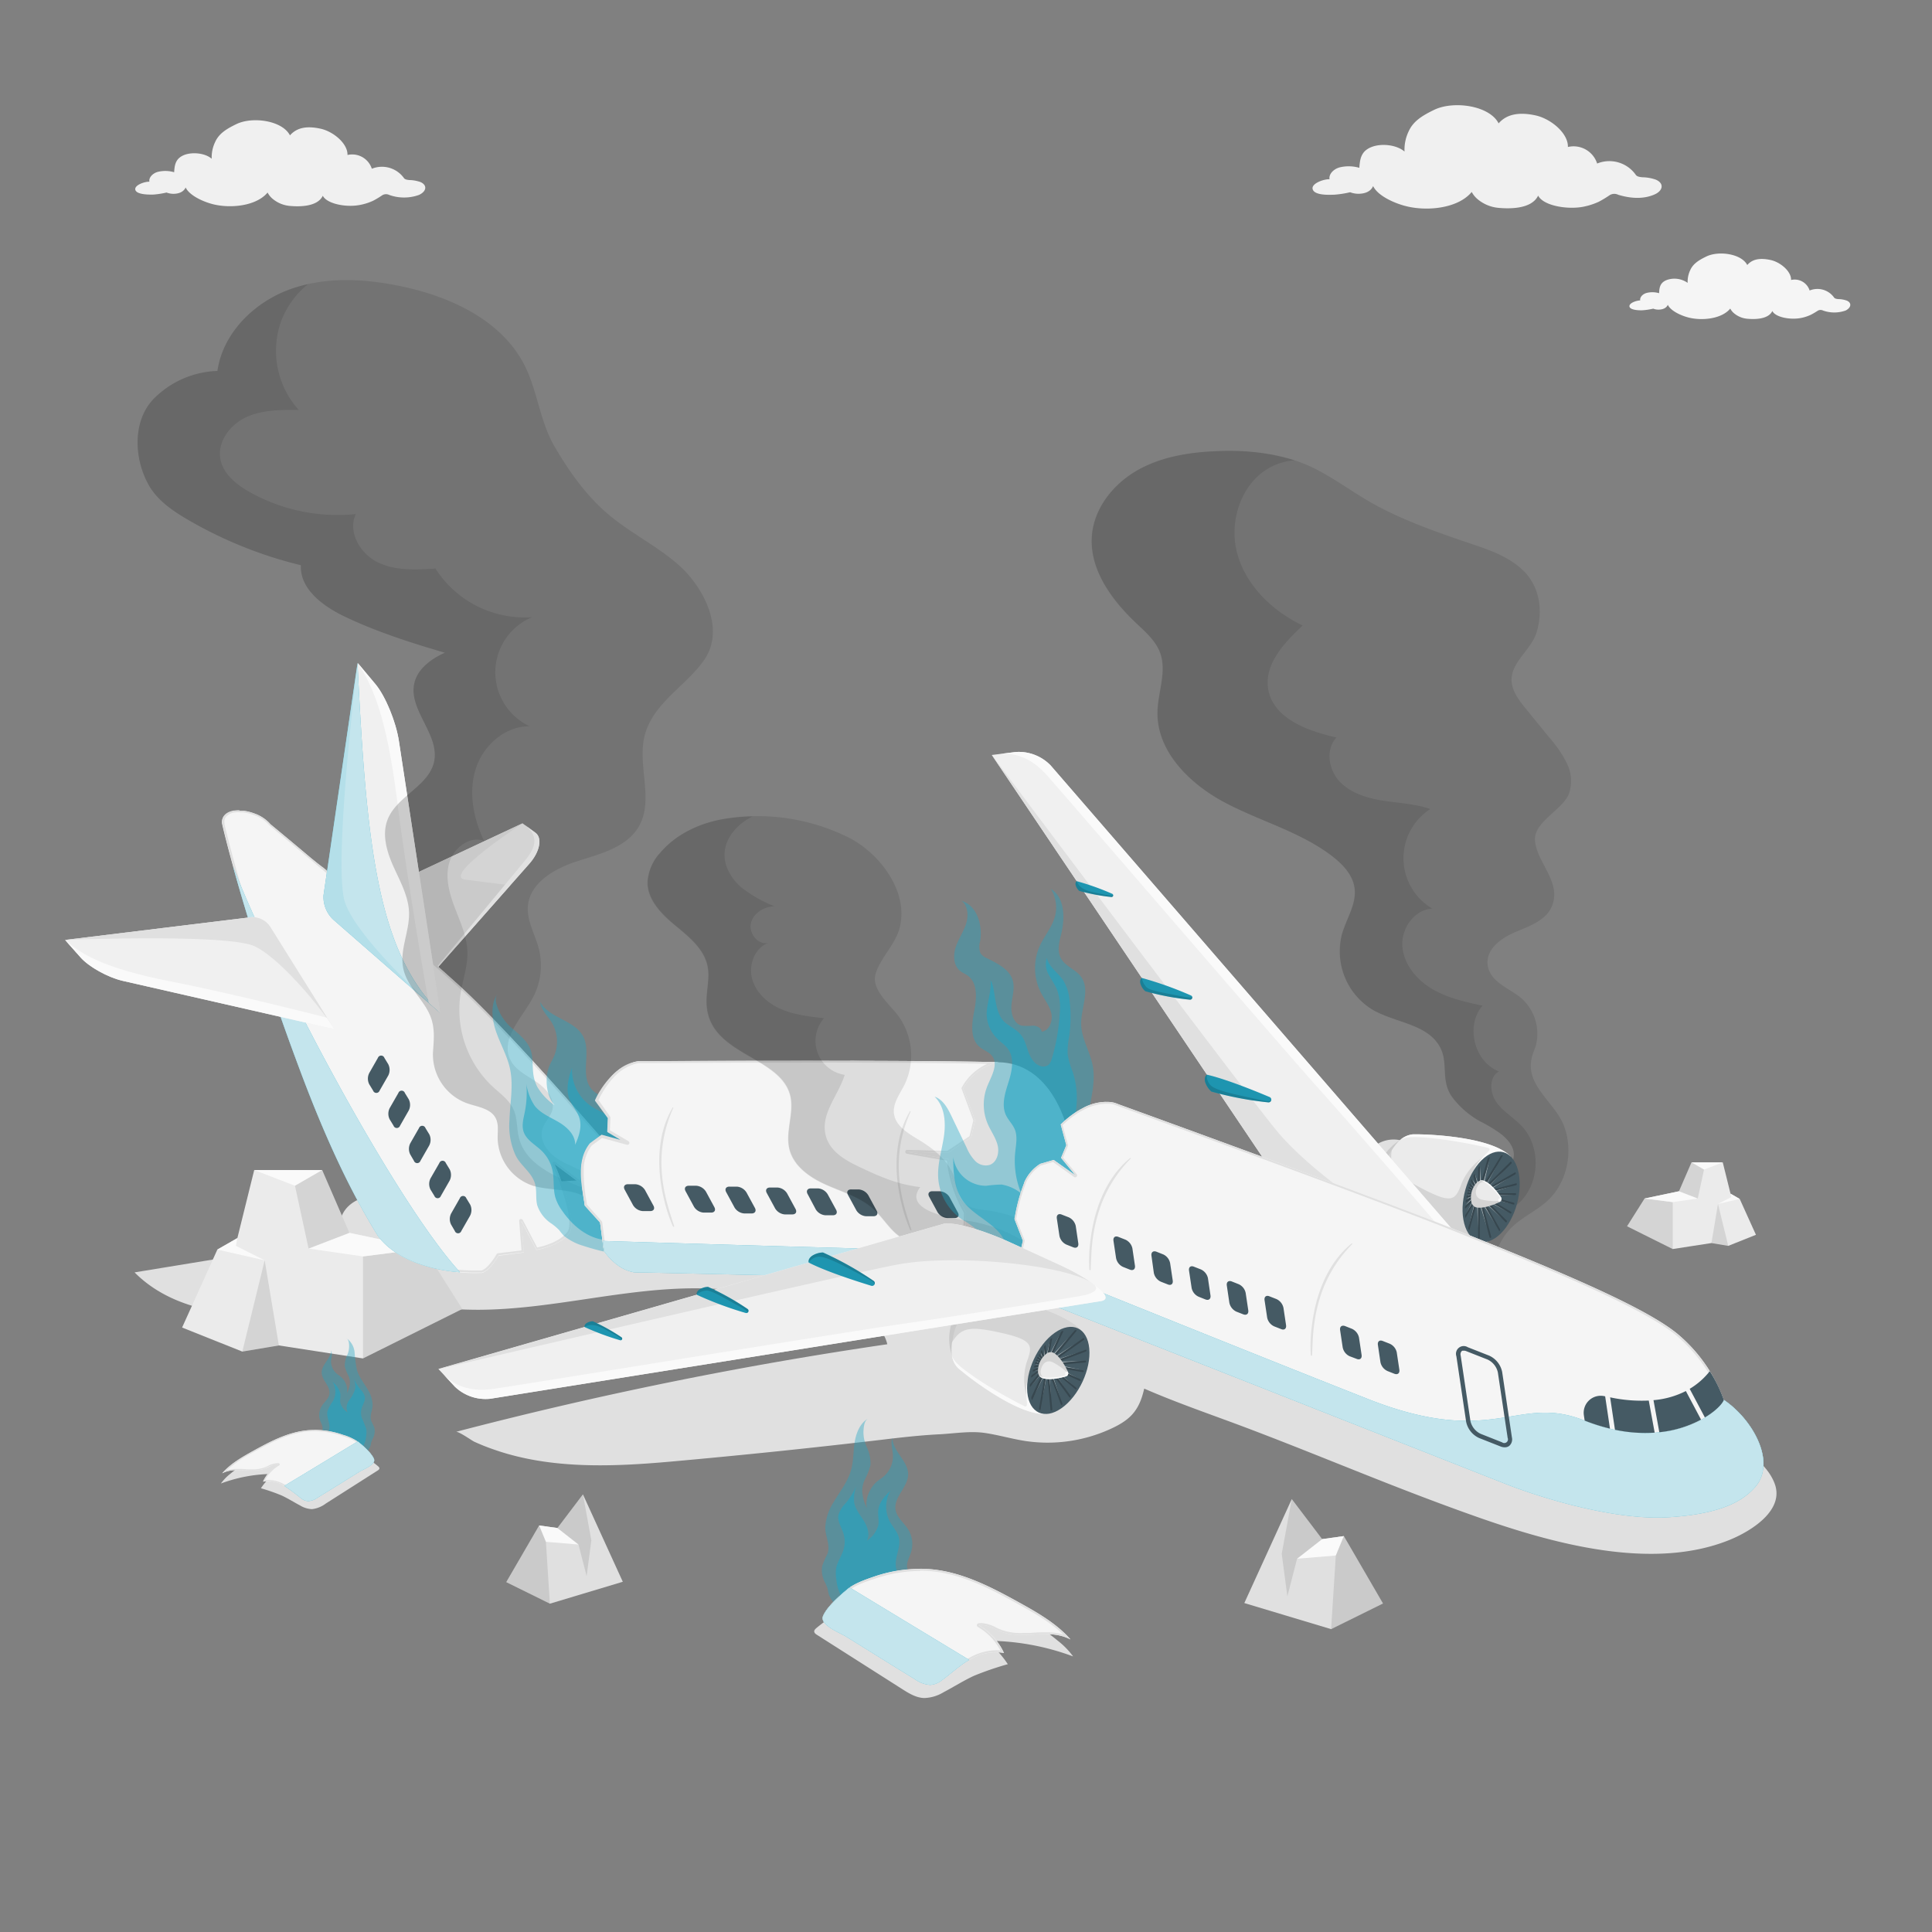 <svg xmlns="http://www.w3.org/2000/svg" viewBox="0 0 500 500"><rect x="0" y="0" width="500" height="500" fill="#808080" stroke="none"/><g id="freepik--Clouds--inject-34"><path id="freepik--Cloud--inject-34" d="M428.61,46.53a10.58,10.58,0,0,0-3.51-.65c-1.13-.09-1.49-.31-1.71-.56a8.37,8.37,0,0,0-10.05-3,6.41,6.41,0,0,0-7.57-4.28c.12-3.53-4.39-7.33-8.44-8.19-3.89-.83-7.27-.48-9.49,2.08-2.37-4.64-11.68-5.94-16.71-3.49-2.9,1.41-5.35,2.85-6.55,5.51a10.92,10.92,0,0,0-1.09,5.27c-2-1.73-5.9-2.2-8.52-1.18-2.82,1.09-3,3.22-3.18,5.39a9.92,9.92,0,0,0-5.14-.1c-1.78.53-2.8,1.93-2.56,3.06-1.41-.08-4.76,1.06-4.38,2.55.43,1.67,4.27,1.5,5.7,1.44a25.85,25.85,0,0,0,4-.63,6.11,6.11,0,0,0,2.09.4c2.44,0,3.47-1.06,3.86-2,1.19,2.51,5.43,4.42,8.43,5.18,5.64,1.45,13.62.57,17.09-3.65a6.41,6.41,0,0,0,1.68,2,9.76,9.76,0,0,0,5.22,2.11c2.32.22,8.54.52,10.29-3.17,1.24,2.45,6.77,3.57,11,3a17.34,17.34,0,0,0,4.72-1.42,28,28,0,0,0,2.7-1.63,2.28,2.28,0,0,1,2.31-.16c2.89.88,6.25,1.23,9.19,0C430.33,49.5,430.82,47.53,428.61,46.53Z" style="fill:#f0f0f0"></path><path id="freepik--cloud--inject-34" d="M108.88,47.14A9,9,0,0,0,106,46.6c-.94-.07-1.24-.26-1.42-.46a7,7,0,0,0-8.35-2.47,5.34,5.34,0,0,0-6.3-3.56c.1-2.94-3.65-6.09-7-6.81s-6-.4-7.89,1.73c-2-3.86-9.71-4.94-13.89-2.9-2.41,1.17-4.45,2.37-5.45,4.58a9.12,9.12,0,0,0-.91,4.38c-1.63-1.44-4.89-1.82-7.07-1-2.35.91-2.53,2.68-2.65,4.48a8.18,8.18,0,0,0-4.27-.08c-1.48.44-2.33,1.6-2.13,2.54-1.17-.07-4,.88-3.64,2.12s3.55,1.24,4.73,1.2a23,23,0,0,0,3.34-.52,5.17,5.17,0,0,0,1.73.33c2,0,2.88-.89,3.21-1.64,1,2.08,4.51,3.67,7,4.31,4.69,1.2,11.33.47,14.21-3a5.25,5.25,0,0,0,1.4,1.7,8,8,0,0,0,4.34,1.76c1.92.18,7.09.43,8.55-2.63,1,2,5.63,3,9.13,2.46a14.26,14.26,0,0,0,3.92-1.18,23.08,23.08,0,0,0,2.25-1.35,1.88,1.88,0,0,1,1.92-.13,11.45,11.45,0,0,0,7.64,0C110.3,49.61,110.71,48,108.88,47.14Z" style="fill:#f0f0f0"></path><path id="freepik--cloud--inject-34" d="M478,77.82a6.59,6.59,0,0,0-2.22-.41c-.72-.06-.94-.2-1.08-.35a5.29,5.29,0,0,0-6.37-1.88,4.06,4.06,0,0,0-4.8-2.72c.08-2.23-2.77-4.64-5.34-5.18s-4.61-.31-6,1.31c-1.51-2.94-7.4-3.76-10.59-2.21-1.83.89-3.39,1.81-4.15,3.49a7,7,0,0,0-.69,3.34,5.9,5.9,0,0,0-5.39-.75c-1.79.69-1.93,2-2,3.42a6.15,6.15,0,0,0-3.26-.06c-1.13.33-1.78,1.22-1.62,1.93-.9,0-3,.67-2.78,1.61s2.7,1,3.61.92a17.31,17.31,0,0,0,2.54-.4,3.57,3.57,0,0,0,1.32.25c1.54,0,2.2-.67,2.45-1.24.75,1.58,3.43,2.79,5.33,3.28,3.58.91,8.63.36,10.83-2.31a4,4,0,0,0,1.07,1.29,6.18,6.18,0,0,0,3.3,1.34c1.47.14,5.41.33,6.52-2,.78,1.56,4.29,2.26,6.95,1.88a10.69,10.69,0,0,0,3-.9,17.77,17.77,0,0,0,1.72-1,1.44,1.44,0,0,1,1.46-.1,8.74,8.74,0,0,0,5.82,0C479,79.7,479.35,78.45,478,77.82Z" style="fill:#f5f5f5"></path></g><g id="freepik--Shadows--inject-34"><path id="freepik--Shadow--inject-34" d="M211.28,421.34c-.28.24-.59.55-.56.92s.38.63.7.83l22,14c1.78,1.14,3.68,2.31,5.79,2.36a10.27,10.27,0,0,0,5-1.51c2.63-1.38,5.16-3,7.86-4.25a80,80,0,0,1,8.75-3,26.52,26.52,0,0,0-5.52-6.06,64.29,64.29,0,0,1,22.42,4.05,20.46,20.46,0,0,0-4-4.09,63.14,63.14,0,0,0-17.22-10.17c-5.45-2.15-12.83-4.82-18.76-3.93a62.72,62.72,0,0,0-17.63,5.27A40,40,0,0,0,211.28,421.34Z" style="fill:#e0e0e0"></path><path id="freepik--shadow--inject-34" d="M87.92,316.44c-.22,1.22-.23,2.57-1,3.52a5.12,5.12,0,0,1-3.21,1.33l-48.88,8c8.11,8.22,20.34,11,31.89,11s23-2.19,34.55-2.22c7.44,0,14.85.88,22.28.9,19.2,0,38.08-5.74,57.28-5.55,11.06.1,22,2.19,32.87,4.28,6.57,1.25,14.41,3.67,15.93,10.19A1029.58,1029.58,0,0,0,118,370.56c.68-.18,4,2.19,4.73,2.55a53.83,53.83,0,0,0,5,2c14.68,5.18,30.84,4.5,46.11,3.13,18-1.61,36-3.47,54-5.59,5-.6,10.08-1.19,15.15-1.45,3.91-.19,8-.91,11.84-.36,3.56.52,7,1.55,10.59,2.1a39.11,39.11,0,0,0,21.28-2.82c5.62-2.44,8.08-4.8,9.42-10.75,8.78,3.83,18,6.94,27,10.35,20.87,7.93,37.7,15.28,58.73,22.71,19.49,6.89,45.55,14.29,65.75,6.1,5.32-2.16,14.39-7.57,11.65-14.66-1.91-5-7.31-8.49-11.57-11.25-27.15-17.63-57.14-29.21-87-41.23-17.17-6.9-34.47-13.73-52.48-18-32.49-7.68-67.64-9.41-100.92-9.35q-33.28,0-66.54,1.93-16.27.92-32.53,2.27C101.55,308.84,89.53,307.79,87.92,316.44Z" style="fill:#e0e0e0"></path><path id="freepik--shadow--inject-34" d="M97.85,379.47c.17.15.36.34.34.57s-.23.38-.42.51l-13.46,8.57a7.25,7.25,0,0,1-3.55,1.44,6.31,6.31,0,0,1-3.05-.92c-1.61-.85-3.16-1.84-4.82-2.61a49.21,49.21,0,0,0-5.36-1.87,15.94,15.94,0,0,1,3.39-3.71,39.3,39.3,0,0,0-13.75,2.48,12.55,12.55,0,0,1,2.43-2.51,38.59,38.59,0,0,1,10.55-6.23c3.34-1.32,7.87-2.95,11.5-2.41A38.86,38.86,0,0,1,92.46,376,25,25,0,0,1,97.85,379.47Z" style="fill:#e0e0e0"></path></g><g id="freepik--Rocks--inject-34"><g id="freepik--Rock--inject-34"><polygon points="322.03 414.87 344.49 421.62 357.92 414.98 347.79 397.54 342.17 398.32 334.31 387.96 322.03 414.87" style="fill:#e0e0e0"></polygon><polygon points="342.17 398.32 335.68 403.4 345.71 402.57 347.79 397.54 342.17 398.32" style="fill:#fafafa"></polygon><polygon points="344.49 421.62 345.71 402.57 347.79 397.54 357.92 414.98 344.49 421.62" style="opacity:0.1"></polygon><polygon points="335.68 403.4 333.17 413.13 331.71 402.12 334.31 387.96 342.17 398.32 335.68 403.4" style="opacity:0.1"></polygon></g><g id="freepik--rock--inject-34"><polygon points="161.18 409.36 142.31 415.03 131.01 409.45 139.53 394.79 144.26 395.45 150.86 386.74 161.18 409.36" style="fill:#e0e0e0"></polygon><polygon points="144.26 395.45 149.71 399.72 141.28 399.02 139.53 394.79 144.26 395.45" style="fill:#fafafa"></polygon><polygon points="142.31 415.03 141.28 399.02 139.53 394.79 131.01 409.45 142.31 415.03" style="opacity:0.1"></polygon><polygon points="149.71 399.72 151.82 407.89 153.04 398.64 150.86 386.74 144.26 395.45 149.71 399.72" style="opacity:0.1"></polygon></g><g id="freepik--rock--inject-34"><polygon points="47.13 343.56 62.71 349.79 72.17 348.2 93.94 351.56 119.64 338.76 109.77 323.13 90.42 319.06 83.38 302.81 65.79 302.81 61.43 320.42 56.25 323.39 47.13 343.56" style="fill:#ebebeb"></polygon><polygon points="93.94 351.56 93.94 325.16 109.77 323.13 119.64 338.76 93.94 351.56" style="opacity:0.1"></polygon><polygon points="93.94 325.16 79.86 323.13 90.42 319.06 109.77 323.13 93.94 325.16" style="fill:#fafafa"></polygon><polygon points="83.38 302.81 76.34 306.87 65.79 302.81 83.38 302.81" style="fill:#fafafa"></polygon><polygon points="76.34 306.87 79.86 323.13 90.42 319.06 83.38 302.81 76.34 306.87" style="opacity:0.1"></polygon><polygon points="56.25 323.39 68.5 326.17 61.06 322.43 61.43 320.42 56.25 323.39" style="fill:#fafafa"></polygon><polygon points="68.5 326.17 62.71 349.79 72.17 348.2 68.5 326.17" style="opacity:0.1"></polygon></g><g id="freepik--rock--inject-34"><polygon points="454.44 319.57 447.27 322.43 442.92 321.7 432.9 323.25 421.08 317.36 425.62 310.17 434.52 308.3 437.76 300.82 445.85 300.82 447.86 308.92 450.24 310.29 454.44 319.57" style="fill:#ebebeb"></polygon><polygon points="432.9 323.25 432.9 311.1 425.62 310.17 421.08 317.36 432.9 323.25" style="opacity:0.1"></polygon><polygon points="432.9 311.1 439.38 310.17 434.52 308.3 425.62 310.17 432.9 311.1" style="fill:#fafafa"></polygon><polygon points="437.76 300.82 441 302.69 445.85 300.82 437.76 300.82" style="fill:#fafafa"></polygon><polygon points="441 302.69 439.38 310.17 434.52 308.3 437.76 300.82 441 302.69" style="opacity:0.1"></polygon><polygon points="450.24 310.29 444.61 311.57 448.03 309.84 447.86 308.92 450.24 310.29" style="fill:#fafafa"></polygon><polygon points="444.61 311.57 447.27 322.43 442.92 321.7 444.61 311.57" style="opacity:0.1"></polygon></g></g><g id="freepik--airplane-part-3--inject-34"><g id="freepik--Plane--inject-34"><g id="freepik--little-wing--inject-34"><path id="freepik--lttle-wing--inject-34" d="M137,223.51c2.71-3.07,3.41-6.65,1.56-8l-3.34-2.44-46.95,22,19.88,21.11Z" style="fill:#ebebeb"></path><path d="M120.38,227.64c3.54.47,8.29,1.06,11.69,1.47l-23.9,27.06L88.29,235.06l47-22S114.22,226.8,120.38,227.64Z" style="fill:#e0e0e0"></path><path d="M135.24,213.07h0l3.34,2.44c1.85,1.35,1.15,4.93-1.56,8l-28.85,32.66s24.22-29.24,26.49-32S141.27,217.16,135.24,213.07Z" style="fill:#fafafa"></path></g><g id="freepik--Body--inject-34"><path d="M161.59,302.92a11.76,11.76,0,0,1-3.7,4.22,7.09,7.09,0,0,1-4.71,1.39l-9.69-7.26c.27.64,6.37,14.7,3.78,18s-8.46,4.22-8.46,4.22l-3.88-7.42.64,8.09L129,325s-2.34,4.14-4.4,4.45h-.18a44.78,44.78,0,0,1-17.08-2.74c-4.4-1.73-7.61-4.11-9.58-6.86,0,0,0,0,0-.06l-.66-1.07a.44.44,0,0,1-.09-.18c-6.43-10.67-12.56-23.43-19.24-41.26-7-18.63-11.88-33.89-15.1-44.83s-4.82-17.57-5.12-18.9a1.24,1.24,0,0,0-.06-.25h0c-.29-1.64.78-3,3-3.4l.21,0a5.08,5.08,0,0,1,1-.08,4.76,4.76,0,0,1,.84,0,2.72,2.72,0,0,1,.28,0c.32,0,.64.08,1,.14,0,0,0,0,.07,0l1,.25c.35.11.71.22,1,.34A9.76,9.76,0,0,1,70,213.32s4.19,3.46,10.37,8.65L82,223.3l1.67,1.4,4,3.4L91,230.85l10,8.52c.68.59,1.34,1.17,2,1.74l2,1.78,2,1.75,2,1.74c.28.26.55.49.84.73h0c3,2.64,5.91,5.22,8.6,7.65,9.55,8.64,25.27,26,40.44,43.5.2.21.38.43.55.64A12.13,12.13,0,0,1,161.59,302.92Z" style="fill:#f5f5f5"></path></g><g id="freepik--body--inject-34"><path d="M62,210.24a3.88,3.88,0,0,1,.48,0h.31c.31,0,.6.07.85.12a.33.33,0,0,0,.15,0l.43.11.46.11.26.09c.26.08.51.16.75.25a9.34,9.34,0,0,1,4,2.63l.06.07s4.26,3.52,10.37,8.66c.53.43,1.06.87,1.59,1.33l.78.65.89.75,4,3.39.43.37,2.81,2.38,10,8.52.42.36,1.62,1.38,2,1.77,1,.88,1,.87,2,1.75.84.73.07,0c3,2.66,5.9,5.21,8.53,7.59,8.18,7.4,21.77,22,40.42,43.48l.52.6a11.74,11.74,0,0,1,2,3.67,11.44,11.44,0,0,1-3.44,3.85,7.08,7.08,0,0,1-4,1.33h-.29l-9.57-7.18a.49.49,0,0,0-.3-.1.49.49,0,0,0-.46.69l0,.06c2.84,6.66,5.55,15.23,3.82,17.45-2.13,2.73-6.53,3.74-7.79,4l-3.71-7.1a.5.5,0,0,0-.45-.27.3.3,0,0,0-.13,0,.49.49,0,0,0-.36.52l.6,7.61-6.08.73a.53.53,0,0,0-.37.25c-.62,1.1-2.55,4-4,4.2h-1.26a43.53,43.53,0,0,1-15.74-2.72,20.45,20.45,0,0,1-9.36-6.68h0l0-.06-.64-1,0-.06a1.17,1.17,0,0,0,0-.11c-6.81-11.3-12.91-24.38-19.2-41.18-5.83-15.53-10.91-30.61-15.09-44.81-3.3-11.09-4.84-17.66-5.11-18.83,0,0,0-.09,0-.13a.71.71,0,0,0,0-.14,2,2,0,0,1,.32-1.58,3.43,3.43,0,0,1,2.3-1.24l.21,0a5.51,5.51,0,0,1,.79-.07H62m0-.5h-.39a6,6,0,0,0-.87.08l-.21,0c-2.25.39-3.32,1.76-3,3.4h0a1.24,1.24,0,0,1,.06.25c.3,1.33,1.87,8,5.12,18.9s8.11,26.2,15.1,44.83c6.68,17.83,12.81,30.59,19.24,41.26a.44.44,0,0,0,.09.18l.66,1.07s0,.05,0,.06c2,2.75,5.18,5.13,9.58,6.86a44.05,44.05,0,0,0,15.93,2.75h1.33c2.06-.31,4.4-4.45,4.4-4.45l6.55-.79-.64-8.09,3.88,7.42s5.82-.83,8.46-4.22-3.51-17.37-3.78-18l9.69,7.26a3,3,0,0,0,.47,0,7.64,7.64,0,0,0,4.24-1.42,11.76,11.76,0,0,0,3.7-4.22,12.13,12.13,0,0,0-2.16-4c-.17-.21-.35-.43-.55-.64-15.17-17.46-30.89-34.86-40.44-43.5-2.69-2.43-5.59-5-8.6-7.65h0c-.29-.24-.56-.47-.84-.73l-2-1.74-2-1.75-2-1.78c-.7-.57-1.36-1.15-2-1.74l-10-8.52-3.24-2.75-4-3.4L82,223.3,80.4,222C74.22,216.78,70,213.32,70,213.32a9.76,9.76,0,0,0-4.17-2.79c-.32-.12-.68-.23-1-.34l-1-.25h-.07a9.64,9.64,0,0,0-1-.14h-.27a5.28,5.28,0,0,0-.55,0Z" style="fill:#e0e0e0"></path></g><path d="M60.3,224.25c.66,2.37,1.43,5.09,2.34,8.17,3.23,10.94,8.12,26.2,15.1,44.83,6.69,17.84,12.81,30.59,19.24,41.27a.69.69,0,0,0,.1.17l.66,1.07s0,.05.05.07c2,2.74,5.18,5.12,9.57,6.86a41.06,41.06,0,0,0,11.7,2.57C103.07,311.92,72.56,255.42,60.3,224.25Z" style="fill:#21A5C3"></path><path d="M60.3,224.25c.66,2.37,1.43,5.09,2.34,8.17,3.23,10.94,8.12,26.2,15.1,44.83,6.69,17.84,12.81,30.59,19.24,41.27a.69.69,0,0,0,.1.17l.66,1.07s0,.05.05.07c2,2.74,5.18,5.12,9.57,6.86a41.06,41.06,0,0,0,11.7,2.57C103.07,311.92,72.56,255.42,60.3,224.25Z" style="fill:#fafafa;opacity:0.75"></path><g id="freepik--little-wign--inject-34"><path id="freepik--lttle-wing--inject-34" d="M114,262.23l-10.76-70.44c-.76-5-3.47-11.56-6-14.64l-4.66-5.58-8.8,60.12a8,8,0,0,0,2.72,6.48Z" style="fill:#f0f0f0"></path><path d="M83.73,231.69a8,8,0,0,0,2.72,6.48L114,262.23c-16-15.64-19.16-41.9-21.47-90.66Z" style="fill:#21A5C3"></path><path d="M83.73,231.69a8,8,0,0,0,2.72,6.48L114,262.23c-16-15.64-19.16-41.9-21.47-90.66Z" style="fill:#fafafa;opacity:0.75"></path><path d="M86.45,238.17l26.4,23.05c-5.52-5-20.46-19.06-23.52-27.53-3.3-9.12,3.2-62.12,3.2-62.12l-8.8,60.12A8,8,0,0,0,86.45,238.17Z" style="fill:#21A5C3;opacity:0.1"></path><path d="M114,262.23l-10.76-70.44c-.76-5-3.47-11.56-6-14.64l-4.66-5.58h0c3.68,5.7,7.35,13.1,10.21,35.68s8.16,52.27,8.16,52.27Z" style="fill:#fafafa"></path></g><g id="freepik--little-wign--inject-34"><path id="freepik--lttle-wing--inject-34" d="M86.49,266.33,31.83,253.86c-3.89-.89-8.81-3.62-11-6.1l-4-4.5,48.36-5.91a5.59,5.59,0,0,1,4.87,2.74Z" style="fill:#f0f0f0"></path><path d="M70.09,240.09,85.8,265.24C82.35,260,72.43,248.07,66,244.94c-6.89-3.37-49.17-1.68-49.17-1.68l48.36-5.91A5.59,5.59,0,0,1,70.09,240.09Z" style="fill:#e0e0e0"></path><path d="M86.49,266.33,31.83,253.86c-3.89-.89-8.81-3.62-11-6.1l-4-4.5h0c4.16,3.6,9.66,7.25,27.23,10.71s40.55,9.41,40.55,9.41Z" style="fill:#fafafa"></path></g><path d="M121.64,314.65l-2.25,3.93a.89.89,0,0,1-1.68,0l-.95-1.63a3.18,3.18,0,0,1,0-2.91l2.24-3.93a.89.89,0,0,1,1.68,0l1,1.63A3.21,3.21,0,0,1,121.64,314.65Z" style="fill:#455a64"></path><path d="M116.35,305.57l-2.25,3.93a.89.89,0,0,1-1.68,0l-1-1.63a3.21,3.21,0,0,1,0-2.91L113.7,301a.89.89,0,0,1,1.68,0l1,1.63A3.24,3.24,0,0,1,116.35,305.57Z" style="fill:#455a64"></path><path d="M111.06,296.49l-2.25,3.93a.89.89,0,0,1-1.68,0l-.95-1.63a3.24,3.24,0,0,1,0-2.91l2.25-3.93a.89.89,0,0,1,1.68,0l1,1.63A3.21,3.21,0,0,1,111.06,296.49Z" style="fill:#455a64"></path><path d="M105.77,287.41l-2.24,3.92a.89.89,0,0,1-1.68,0l-1-1.64a3.24,3.24,0,0,1,0-2.91l2.25-3.92a.89.89,0,0,1,1.68,0l1,1.63A3.21,3.21,0,0,1,105.77,287.41Z" style="fill:#455a64"></path><path d="M100.49,278.33l-2.25,3.92a.89.89,0,0,1-1.68,0l-1-1.64a3.21,3.21,0,0,1,0-2.91l2.24-3.92a.89.89,0,0,1,1.68,0l1,1.64A3.24,3.24,0,0,1,100.49,278.33Z" style="fill:#455a64"></path></g></g><g id="freepik--smoke-3--inject-34"><path d="M175.72,146.29c-5.56-4.93-12.38-8.24-18.08-13-5.89-4.93-10.38-11.28-14.21-17.89-3.7-6.41-4.3-14.1-7.61-20.73C130,83.06,117,76.94,104.33,74.2c-9.67-2.1-20-2.69-29.29.68S57.67,86.2,56.27,96a24.29,24.29,0,0,0-16.54,7.26c-5.56,5.81-5,15.64-1.23,22.28,2.22,3.94,6.11,6.61,10,8.89a109.1,109.1,0,0,0,29.38,11.85c-.33,6,5.47,10.42,10.88,13.07,8.22,4,17.55,7,26.37,9.57-3.51,1.58-7,4.1-7.89,7.84-1.62,6.92,6.51,13.26,5.13,20.23-1.26,6.43-9.68,9-12.06,15.12-1.53,3.93-.18,8.37,1.55,12.22s3.9,7.68,4,11.9c.13,4.9-2.54,9.76-1.46,14.55.87,3.87,3.84,6.7,5.86,10,2.44,3.95,2.11,7.09,1.8,11.49a13.41,13.41,0,0,0,8.65,13.2c2.78,1,6.31,1.33,7.62,4,.76,1.55.45,3.39.46,5.13a13.31,13.31,0,0,0,9.34,12.33c5.5,1.58,13.07.27,15.52,5.45l1.46.36c1.77-2.61.13-6.32-2.36-8.26s-5.64-2.81-8.3-4.49-5-4.79-4.06-7.81c.55-1.81,2.14-3.19,2.57-5,.68-2.92-1.76-5.62-4.26-7.27s-5.45-3.07-6.7-5.79c-2.5-5.4,3.16-10.73,5.95-16a17.7,17.7,0,0,0,1.48-12.65c-.95-3.66-3.1-7.13-2.82-10.9.48-6.19,7.06-9.88,13-11.76s12.71-3.6,15.77-9c3.93-6.93-.54-15.82,1.48-23.52,2.21-8.44,10.8-12.8,15.48-19.64C187.74,162.66,182,151.89,175.72,146.29Z" style="opacity:0.1"></path><path d="M153.67,312.32l1.46.36a4.51,4.51,0,0,0,.71-3c-.57-.31-1.15-.59-1.73-.85-7.78-3.49-17.82-6.21-19.84-14.5-.57-2.33-.36-4.86-1.31-7.07-1.08-2.54-3.49-4.22-5.52-6.1a27.3,27.3,0,0,1-8.29-23.68c.56-3.75,1.92-7.4,1.81-11.19-.12-4-1.86-7.7-3.27-11.42s-2.54-7.82-1.41-11.64,5.3-7,9-5.61c-2.75-5.75-4.08-12.46-2.19-18.55s7.58-11.2,14-11.1a15.43,15.43,0,0,1,.65-28.25,27.36,27.36,0,0,1-25.05-12.58c-5.06.33-10.38.61-14.94-1.62s-7.84-7.89-5.67-12.47a46.64,46.64,0,0,1-27.52-5.73c-3.42-1.94-6.86-4.7-7.54-8.58-.79-4.51,2.62-8.92,6.78-10.81s8.93-1.88,13.51-1.83A22.92,22.92,0,0,1,72.65,83.4a22.53,22.53,0,0,1,7.06-9.86A38.23,38.23,0,0,0,75,74.88C65.74,78.25,57.67,86.2,56.27,96a24.29,24.29,0,0,0-16.54,7.26c-5.56,5.81-5,15.64-1.23,22.28,2.22,3.94,6.11,6.61,10,8.89a109.1,109.1,0,0,0,29.38,11.85c-.33,6,5.47,10.42,10.88,13.07,8.22,4,17.55,7,26.37,9.57-3.51,1.58-7,4.1-7.89,7.84-1.62,6.92,6.51,13.26,5.13,20.23-1.26,6.43-9.68,9-12.06,15.12-1.53,3.93-.18,8.37,1.55,12.22s3.9,7.68,4,11.9c.13,4.9-2.54,9.76-1.46,14.55.87,3.87,3.84,6.7,5.86,10,2.44,3.95,2.11,7.09,1.8,11.49a13.41,13.41,0,0,0,8.65,13.2c2.78,1,6.31,1.33,7.62,4,.76,1.55.45,3.39.46,5.13a13.31,13.31,0,0,0,9.34,12.33C143.65,308.45,151.22,307.14,153.67,312.32Z" style="opacity:0.1"></path></g><g id="freepik--fire-2--inject-34"><g id="freepik--Fire--inject-34"><path d="M172.94,303.11c-1.95-1.63-4.17-2.79-6.07-4.5s-1.39-4.52-2-6.78a9.93,9.93,0,0,0-4.6-6.09c-2.45-1.42-5.61-1.85-7.34-4.09-2.8-3.65.12-9.32-2-13.4-2.22-4.3-8.8-4.7-11.14-8.94.2,2,1.86,3.5,2.94,5.21a9.65,9.65,0,0,1,.71,8.71c-.46,1.1-1.14,2.12-1.5,3.26-.93,2.86-.53,7.27,1.59,9.55a15.39,15.39,0,0,1-4.49-4.78,10.25,10.25,0,0,1-1.05-3.59c-.23-2,0-4.13-.69-6-.78-2.14-2.62-3.68-4.33-5.18a13.11,13.11,0,0,1-3.53-4.21c-.65-1.44-1.72-3.52-.74-5.06-1.83,2.86-1.41,6.63-.29,9.84s2.86,6.21,3.58,9.53c.93,4.34,0,8.83-.14,13.26a18.4,18.4,0,0,0,1.67,9.34c1.52,2.87,4.57,4.51,5.11,7.93.25,1.61,0,3.28.42,4.85a9.11,9.11,0,0,0,3.59,4.64,14.11,14.11,0,0,1,2.09,1.76,12.61,12.61,0,0,0,1.34,1.57,14.56,14.56,0,0,0,4.85,2.47,62.54,62.54,0,0,0,19.19,3.12,10.88,10.88,0,0,0,2.79-.27Z" style="fill:#21A5C3;opacity:0.4"></path><path d="M172.94,307.3a9.82,9.82,0,0,0-.86-.71c-3-2.25-7.11-3.83-9.43-6.9-2.1-2.79-1.62-7-3.89-9.66-1.48-1.74-3.81-2.45-5.72-3.71a11.42,11.42,0,0,1-5-10c-.93,2.63-1.67,5.56-.66,8.17.67,1.73,2.06,3.14,2.59,4.93.67,2.27-.15,4.69-1.12,6.85.07-2.54-2.08-4.58-4.27-5.87s-4.69-2.26-6.24-4.27a13.81,13.81,0,0,1-2.13-5.72,26,26,0,0,1-.4,7.42c-.34,1.67-.84,3.43-.3,5.06.72,2.17,3,3.32,4.64,4.91a10,10,0,0,1,2.88,5.33c.43,2.28.06,4.69.74,6.91a11.9,11.9,0,0,0,1.69,3.26c2.33,3.37,5.56,6.32,9.53,7.33a24.45,24.45,0,0,0,5.4.56l9.17.27a24.13,24.13,0,0,0,3.4-.08Z" style="fill:#21A5C3;opacity:0.6"></path></g></g><g id="freepik--airplane-part-2--inject-34"><path d="M258.54,274.91c25.24.57,25.44,57,3.45,56.55l-41.22-.93-.72-56Z" style="fill:#e0e0e0"></path><g id="freepik--plane--inject-34"><path d="M167.52,274.63c-1.23,0-1.62,0-2.26,0a8.32,8.32,0,0,0-1.19.23,12.9,12.9,0,0,0-6.15,4.11c-.25.27-.5.57-.74.88a25.18,25.18,0,0,0-3,4.84h0s0,0,0,.06l3.2,4.5-.15,3.54,5.06,3L155.63,294l-2.9,2.12A10.68,10.68,0,0,0,150.5,302a.26.26,0,0,0,0,.09c0,.66,0,1.31,0,2a43.19,43.19,0,0,0,.74,7,1.57,1.57,0,0,0,0,.23c0,.16,0,.28.06.38s0,.13,0,.17v0h0l4,4.46.61,4.75.36,2.69v.05h0a15.5,15.5,0,0,0,1.72,2c.21.21.41.4.61.58a14.77,14.77,0,0,0,1.52,1.2,10.37,10.37,0,0,0,3.77,1.58h0c.67.08,1.62,0,2.88.06l27.65.62L262,331.46c-4.72-.25-8.44-4.53-10.54-7.61a27.68,27.68,0,0,1-1.85-3.13l-9.14.28,9.34-2.57.2-4.65A33.48,33.48,0,0,1,245.54,300l-10.69-1.88,10.5.24,6-4,1-4.42-3.07-8.24a13.54,13.54,0,0,1,9.2-6.81C236.33,274.34,181.53,274.56,167.52,274.63Z" style="fill:#f5f5f5"></path><path d="M207.44,275c21.79,0,37.95.1,48.11.31a14,14,0,0,0-6.65,6.14.49.49,0,0,0,0,.41l3,8.11-1,4.07-5.73,3.79-10.34-.24h0a.5.5,0,0,0-.09,1l10.31,1.81a34.08,34.08,0,0,0,4.43,13.48l-.19,4.14-9,2.48a.5.5,0,0,0-.36.55.5.5,0,0,0,.49.43h0l8.82-.27a30.74,30.74,0,0,0,1.73,2.9,20.41,20.41,0,0,0,7,6.74l-63.55-1.43-27.64-.62c-.38,0-.74,0-1.06,0h-.73a9.87,9.87,0,0,1-1,0h0a10,10,0,0,1-3.58-1.51A14.26,14.26,0,0,1,159,326.1a7.8,7.8,0,0,1-.59-.57,14.11,14.11,0,0,1-1.59-1.83l-.35-2.63-.62-4.74a.45.45,0,0,0-.12-.27l-3.86-4.36v-.12c0-.1,0-.21-.06-.34l0-.24a42.37,42.37,0,0,1-.73-6.93c0-.58,0-1.26,0-1.95v-.06a10.38,10.38,0,0,1,2.07-5.61l2.66-1.94,6.45,1.76.13,0a.5.5,0,0,0,.46-.31.49.49,0,0,0-.21-.62l-4.8-2.83.14-3.24a.5.5,0,0,0-.1-.31l-3-4.27a25.34,25.34,0,0,1,2.8-4.54c.26-.33.5-.6.73-.86a12.32,12.32,0,0,1,5.89-3.95,7.48,7.48,0,0,1,1.11-.22h2.22c3.22,0,20.24-.1,39.92-.1m0-.5c-17.28,0-33.24.07-39.92.1h-2.26a8.32,8.32,0,0,0-1.19.23,12.9,12.9,0,0,0-6.15,4.11c-.25.27-.5.57-.74.88a25.18,25.18,0,0,0-3,4.84h0s0,0,0,.06l3.2,4.5-.15,3.54,5.06,3L155.63,294l-2.9,2.12A10.68,10.68,0,0,0,150.5,302a.26.26,0,0,0,0,.09c0,.66,0,1.31,0,2a43.19,43.19,0,0,0,.74,7,1.57,1.57,0,0,0,0,.23c0,.16,0,.28.06.38s0,.13,0,.17v0h0l4,4.46.61,4.75.36,2.69v.05h0a15.5,15.5,0,0,0,1.72,2c.21.21.41.4.61.58a14.77,14.77,0,0,0,1.52,1.2,10.37,10.37,0,0,0,3.77,1.58h0a9.23,9.23,0,0,0,1.11,0h.73c.32,0,.67,0,1,0l27.65.62L262,331.46c-4.72-.25-8.44-4.53-10.54-7.61a27.68,27.68,0,0,1-1.85-3.13l-9.14.28,9.34-2.57.2-4.65A33.48,33.48,0,0,1,245.54,300l-10.69-1.88,10.5.24,6-4,1-4.42-3.07-8.24a13.54,13.54,0,0,1,9.2-6.81c-11.62-.3-32.15-.38-51.1-.38Z" style="fill:#e0e0e0"></path><path d="M164.07,274.87c-4.57,1.15-8.38,6.85-9.66,9.9l0,.05,0-.17,3.24,4.48a.2.2,0,0,1,0,.15l-.13,3.54-.13-.23,5.07,3a.28.28,0,0,1-.21.51l-6.69-1.82.25-.05-2.91,2.11c-3.14,3.92-2.17,10-1.46,14.78l.11.77v0s0,0,0-.05,3.91,4.53,3.91,4.56l.53,4.76s-.74-4.89-.67-4.7c0,0-4-4.4-4-4.43a.5.5,0,0,1,0-.12v0l-.13-.78c-.8-5-2-11,1.49-15.27l2.89-2.12a.26.26,0,0,1,.24-.05l6.68,1.83-.21.51-5-3a.25.25,0,0,1-.13-.24l.16-3.54,0,.15L154,284.88a.17.17,0,0,1,0-.17c1.38-3.18,5.37-8.83,10.07-9.84Z" style="fill:#e0e0e0"></path><path d="M262,331.46l-67.49-1.52-27.65-.62c-1.26,0-2.21,0-2.88-.06h0a10.37,10.37,0,0,1-3.77-1.58,14.77,14.77,0,0,1-1.52-1.2c-.2-.18-.4-.37-.61-.58a18.08,18.08,0,0,1-1.73-2.06l-.36-2.69c18.2.57,65.9,2,95.5,2.71C253.55,326.93,257.27,331.21,262,331.46Z" style="fill:#21A5C3"></path><path d="M262,331.46l-67.49-1.52-27.65-.62c-1.26,0-2.21,0-2.88-.06h0a10.37,10.37,0,0,1-3.77-1.58,14.77,14.77,0,0,1-1.52-1.2c-.2-.18-.4-.37-.61-.58a18.08,18.08,0,0,1-1.73-2.06l-.36-2.69c18.2.57,65.9,2,95.5,2.71C253.55,326.93,257.27,331.21,262,331.46Z" style="fill:#fafafa;opacity:0.75"></path><path d="M224.71,309.32l2.17,4c.45.82.06,1.46-.87,1.44l-1.89,0a3.22,3.22,0,0,1-2.49-1.51l-2.17-4c-.45-.81-.06-1.46.87-1.43l1.89,0A3.23,3.23,0,0,1,224.71,309.32Z" style="fill:#455a64"></path><path d="M214.2,309.08l2.18,4c.44.81.05,1.45-.88,1.43l-1.89,0a3.23,3.23,0,0,1-2.49-1.51L209,309c-.44-.82,0-1.46.87-1.44l1.9,0A3.2,3.2,0,0,1,214.2,309.08Z" style="fill:#455a64"></path><path d="M203.7,308.85l2.17,4c.45.82.06,1.46-.87,1.44l-1.89,0a3.23,3.23,0,0,1-2.49-1.52l-2.17-4c-.45-.81-.06-1.46.87-1.44l1.89,0A3.2,3.2,0,0,1,203.7,308.85Z" style="fill:#455a64"></path><path d="M166.93,308l2.17,4c.45.81.06,1.45-.87,1.43l-1.89,0a3.23,3.23,0,0,1-2.49-1.51l-2.17-4c-.45-.82-.05-1.46.87-1.44l1.9,0A3.21,3.21,0,0,1,166.93,308Z" style="fill:#455a64"></path><path d="M193.19,308.61l2.18,4c.44.81,0,1.45-.88,1.43l-1.89,0a3.23,3.23,0,0,1-2.49-1.51l-2.17-4c-.44-.81-.05-1.45.87-1.43l1.9,0A3.21,3.21,0,0,1,193.19,308.61Z" style="fill:#455a64"></path><path d="M182.69,308.38l2.17,4c.45.81.06,1.46-.87,1.44l-1.89,0a3.19,3.19,0,0,1-2.49-1.51l-2.17-4c-.45-.82-.06-1.46.87-1.44l1.89,0A3.24,3.24,0,0,1,182.69,308.38Z" style="fill:#455a64"></path><path d="M245.72,309.79l2.17,4c.45.82.06,1.46-.87,1.44l-1.89,0a3.22,3.22,0,0,1-2.49-1.51l-2.17-4c-.45-.81-.06-1.45.87-1.43l1.89,0A3.23,3.23,0,0,1,245.72,309.79Z" style="fill:#455a64"></path></g><path d="M174.11,286.6c-4.19,7-4.15,15.92-2.3,23.63a40.06,40.06,0,0,0,2.31,7.1c.08.19.44.27.35,0-.82-2.61-1.71-5.18-2.29-7.87a40.39,40.39,0,0,1-1-8.12,34,34,0,0,1,3.05-14.54C174.31,286.69,174.16,286.51,174.11,286.6Z" style="fill:#e0e0e0"></path><path d="M235.52,287.54c-4.19,7-4.15,15.92-2.3,23.63a40.06,40.06,0,0,0,2.31,7.1c.09.19.44.27.35,0-.81-2.61-1.71-5.18-2.29-7.87a41.12,41.12,0,0,1-1-8.12,34,34,0,0,1,3.06-14.54C235.72,287.63,235.58,287.45,235.52,287.54Z" style="fill:#e0e0e0"></path></g><g id="freepik--smoke-2--inject-34"><path d="M262.61,322.56a29.65,29.65,0,0,0-11.18-1.39c-6.22.41-13.07,2.44-18.28-1-2.82-1.85-4.52-5-7-7.24-3.4-3.1-8-4.42-12.22-6.29s-8.48-4.79-9.59-9.26c-1.05-4.26.95-8.55.4-12.83s-3.75-6.89-7.17-9.06c-6.37-4.06-14.36-7-14.67-15.86-.11-3.2.89-6.43.27-9.56-.88-4.49-4.8-7.64-8.32-10.55s-7.19-6.57-7.22-11.15a12.17,12.17,0,0,1,3.3-7.73c4-4.74,10-7.57,16.15-8.67a53,53,0,0,1,32.56,4.79c8.1,4.1,15.79,14.21,13.1,23.67-1.21,4.25-5.17,7.81-6.2,11.88-1,3.89,4,7.91,6,10.68a17.46,17.46,0,0,1,1.59,17.65c-1.22,2.45-3.11,4.86-2.77,7.57.41,3.19,3.63,5.09,6.39,6.75,4.08,2.46,8.08,5.73,9.42,10.31.5,1.71.63,3.58,1.61,5.07,1.94,2.95,5.31,2.54,8.31,3.15,3.3.66,7.11,1.71,9.74,3.89,1.94,1.61,5.23,5.64,5.21,8.36,0,3.72-3.51-.43-5.42-1.46A25.66,25.66,0,0,0,262.61,322.56Z" style="opacity:0.1"></path><path d="M262.61,322.56a25.66,25.66,0,0,1,4,1.74c1.69.92,4.62,4.27,5.28,2.43a38.71,38.71,0,0,0-21.59-10.81c-3.26-.56-16.92-2.43-12.14-8.7-5.76-.69-10.31-2.64-15.39-5.05-4-1.88-8.4-4.25-9.22-9-.9-5.28,3.48-9.87,5.06-15a8.9,8.9,0,0,1-5.36-14.66c-3.73-.41-7.52-.83-11-2.3s-6.56-4.19-7.58-7.8.61-8.05,4.12-9.38c-2.63.59-5.07-2.49-4.45-5.11s3.41-4.31,6.1-4.38a33.49,33.49,0,0,1-8.73-5c-2.52-2.24-4.4-5.47-4.19-8.83s2.46-6.33,5.23-8.24a20.4,20.4,0,0,1,2-1.19,49.87,49.87,0,0,0-7.75.75c-6.14,1.1-12.11,3.93-16.15,8.67a12.17,12.17,0,0,0-3.3,7.73c0,4.58,3.69,8.23,7.22,11.15s7.44,6.06,8.32,10.55c.62,3.13-.38,6.36-.27,9.56.31,8.89,8.3,11.8,14.67,15.86,3.42,2.17,6.63,4.86,7.17,9.06s-1.45,8.57-.4,12.83c1.11,4.47,5.38,7.4,9.59,9.26s8.82,3.19,12.22,6.29c2.49,2.27,4.19,5.39,7,7.24,5.21,3.42,12.06,1.39,18.28,1A29.65,29.65,0,0,1,262.61,322.56Z" style="opacity:0.1"></path></g><g id="freepik--fire-1--inject-34"><g id="freepik--fire--inject-34"><path d="M244.29,294.05c-.53,3.62-1.72,7.19-1.48,10.84A14.17,14.17,0,0,0,249,315.62a22.41,22.41,0,0,1,3.33,2.26c2,1.95,2.55,5,2.44,7.85-.1,2.45-.56,4.9-.47,7.34H281.6c1.22-10,2-20.06.78-30.08-.48-3.95-1.26-7.91-1-11.89.33-5.13,2.37-10.22,1.42-15.27-.68-3.65-2.9-7-3-10.69-.1-4.25,2.48-9-.07-12.42-1.41-1.86-4-2.62-5.14-4.67s-.41-4.4.11-6.59c.95-4.09.81-9.25-2.77-11.45a9.09,9.09,0,0,1,1.11,7.1c-.73,2.8-2.75,5.07-3.95,7.7a14.06,14.06,0,0,0,.32,12.13c.92,1.78,2.25,3.39,2.68,5.34s-.51,4.45-2.5,4.72c-.1-1-1.24-1.53-2.23-1.57a13.47,13.47,0,0,1-3,0c-2.08-.57-2.79-3.2-2.6-5.35s.94-4.34.32-6.41c-.87-2.87-4-4.34-6.65-5.68a3.8,3.8,0,0,1-1.66-1.26,4.5,4.5,0,0,1-.12-3.1c.7-4.14-.75-9.24-4.76-10.49,1.69,1.39,1.78,4,1.08,6.08s-2,3.92-2.66,6-.54,4.7,1.18,6.06c.57.46,1.28.73,1.88,1.15,2.7,1.91,2.41,5.93,1.77,9.17s-1.15,7.18,1.36,9.32c1,.88,2.45,1.29,3.27,2.38,1.66,2.21-.2,5.21-1.25,7.78a12.79,12.79,0,0,0,.13,9.85c.81,1.85,2.06,3.52,2.54,5.48s-.19,4.45-2.11,5.08a3.82,3.82,0,0,1-3.73-1.07,11.36,11.36,0,0,1-2.19-3.42q-1.93-4-3.88-8.07c-1-2.09-2.22-4.38-4.42-5.12C244.5,286.32,244.81,290.43,244.29,294.05Z" style="fill:#21A5C3;opacity:0.4"></path><path d="M260,321.17c.9,2,1,4.21,1.65,6.28a17.41,17.41,0,0,0,3.06,5.62h11.48a96.93,96.93,0,0,0,2.15-23.45,52.89,52.89,0,0,0-.69-7.75,27.21,27.21,0,0,1-.52-8.15c.24-1.83.82-3.61,1.17-5.42a22.06,22.06,0,0,0-.67-10.85,21.86,21.86,0,0,1-1.32-4.59,19.25,19.25,0,0,1,.39-4.59,35.52,35.52,0,0,0,.09-9.44,11.83,11.83,0,0,0-1.51-4.92c-1.34-2.12-3.83-3.58-4.36-6a5.28,5.28,0,0,0,.49,4.32c.67,1.34,1.6,2.54,2.16,3.93a14,14,0,0,1,.7,6A50.73,50.73,0,0,1,272.2,274a3.28,3.28,0,0,1-.83,1.56,2.18,2.18,0,0,1-1.93.38c-1.62-.39-2.65-2-3.23-3.54s-.93-3.27-2-4.58-2.56-2-3.86-3c-3.32-2.55-2.52-8.91-4-11.15.32,2.57-.94,6-1,8.55a9.11,9.11,0,0,0,2.71,6.55c.85.93,2,1.61,2.75,2.62,1.8,2.38,1.11,5.75.21,8.6s-1.94,6-.64,8.69c.62,1.27,1.7,2.28,2.24,3.58.77,1.86.31,4,.11,6a22.05,22.05,0,0,0,1.58,10.62,11,11,0,0,0-5.09-2.32,34.19,34.19,0,0,0-4,.32,8.56,8.56,0,0,1-8.52-7.39c0,3.93.23,8.12,2.51,11.32C252.16,314.87,257.89,316.6,260,321.17Z" style="fill:#21A5C3;opacity:0.6"></path></g></g><g id="freepik--smoke-1--inject-34"><path d="M382.05,311.49c3.14-5.83,15.36-10.53,6.59-17.86a34.58,34.58,0,0,0-5.13-3.18,22.73,22.73,0,0,1-7.86-6.73c-2.85-4.22-.77-8.63-3-12.72-3.19-6-11.47-6.28-17.34-9.62a17.67,17.67,0,0,1-8-19.75c1.16-4,3.77-7.71,3.22-11.8-.45-3.38-3-6.09-5.69-8.18-8.19-6.33-18.54-9.05-27.7-13.86s-17.86-13.26-17.61-23.61c.13-5.12,2.44-10.38.7-15.19-1.13-3.12-3.75-5.4-6.16-7.67-6.37-6-12.21-13.94-11.52-22.69.56-7.14,5.57-13.4,11.8-16.94s13.54-4.68,20.7-4.94c8-.29,16.2.51,23.54,3.74,6,2.66,11.26,6.84,17,10,8.14,4.51,17.84,7.78,26.64,10.75,4.25,1.44,8.54,3.17,11.81,6.25,4.43,4.17,5.37,10.52,3.62,16.19-1.38,4.46-6.43,7.54-6.47,12.21,0,2.82,1.85,5.26,3.63,7.44l6.24,7.66a30.6,30.6,0,0,1,4.49,6.65,10.23,10.23,0,0,1,.48,7.82c-1.68,4.16-9.08,7.22-8.77,12,.39,5.8,7,10.78,4.35,17.13-1.53,3.62-5.76,5.08-9.38,6.6s-7.58,4.35-7.25,8.27c.39,4.67,5.67,6.27,8.69,8.84a12.23,12.23,0,0,1,3.79,12.33c-.27.86-.64,1.69-.9,2.55-2.28,7.72,6,12,8.31,18.48s.72,14.5-4.49,19.2c-2.83,2.55-6.46,4.14-9.18,6.82-2.1,2.06-4.1,5.37-4.16,8.4,0,1.59,2.05,4.78.29,5.69-2.68,1.38-5.55-4.26-6.25-6a16.5,16.5,0,0,1-1-8.62A17.34,17.34,0,0,1,382.05,311.49Z" style="opacity:0.1"></path><path d="M387.29,285.28c-1.76-2.46-2-6.51.63-8-6.39-2.45-8.74-11.83-4.25-17-4.53-1-9.14-2-13.12-4.39s-7.29-6.36-7.62-11,3.14-9.54,7.77-9.73a15.13,15.13,0,0,1-.54-25.78c-3.94-1.37-8.18-1.53-12.3-2.18s-8.38-1.95-11.22-5-3.64-8.3-.77-11.33c-7.49-1.7-16.38-4.94-17.66-12.51-1.09-6.44,4.13-12,8.92-16.48-7.89-3.77-14.8-10.43-17-18.89s1.35-18.6,9.24-22.37a16.12,16.12,0,0,1,5.65-1.5,57.85,57.85,0,0,0-19.92-2.36c-7.15.26-14.46,1.41-20.69,4.94s-11.24,9.8-11.8,16.94c-.69,8.75,5.15,16.66,11.52,22.69,2.41,2.27,5,4.55,6.16,7.67,1.74,4.81-.57,10.07-.7,15.19-.25,10.35,8.45,18.79,17.61,23.61s19.51,7.53,27.7,13.86c2.69,2.09,5.24,4.8,5.69,8.18.55,4.09-2.06,7.84-3.22,11.8a17.67,17.67,0,0,0,8,19.75c5.87,3.34,14.15,3.66,17.34,9.62,2.19,4.09.11,8.5,3,12.72a22.73,22.73,0,0,0,7.86,6.73,34.58,34.58,0,0,1,5.13,3.18c8.77,7.33-3.45,12-6.59,17.86a17.34,17.34,0,0,0-1.92,5.72,16.5,16.5,0,0,0,1,8.62c.7,1.71,3.57,7.35,6.25,6a1.61,1.61,0,0,0,.3-.21c-3.13-3.37-5.45-7.87-3.71-12,1.63-3.85,6.08-5.51,9.14-8.36,5.36-5,5.7-14.41.72-19.78C391.81,289.28,389.05,287.73,387.29,285.28Z" style="opacity:0.1"></path></g><g id="freepik--airplane-part-1--inject-34"><g id="freepik--Turbine--inject-34"><path d="M366.36,308.76a8.1,8.1,0,1,1,.06-11.45A8.09,8.09,0,0,1,366.36,308.76Z" style="fill:#e0e0e0"></path><path d="M366.36,308.76a8.1,8.1,0,0,0,.06-11.45,8,8,0,0,0-4.14-2.23,13.65,13.65,0,0,0-6.4,11c0,.81-2.72-2-2.54-6.53a8.09,8.09,0,0,0,13,9.19Z" style="opacity:0.1"></path><path d="M390.92,299.25c-5.5-5.57-24.27-5.8-25.44-5.67h0a6.06,6.06,0,0,0-3.64,1.93,16.3,16.3,0,0,0-3.9,14.23,5.93,5.93,0,0,0,2.31,3.62h0c.94.71,17.24,9.91,24.81,7.92Z" style="fill:#ebebeb"></path><path d="M385.06,321.3l5.59-21c-1.63-1.33-3.15-2.23-4.13-2-3.08.73-6.9,4.25-8.39,8.3s-2.53,4.92-9.95,1.07-8.61-5.58-8-10a16.56,16.56,0,0,0-2.22,12.12,5.93,5.93,0,0,0,2.31,3.62h0C361.19,314.09,377.49,323.29,385.06,321.3Z" style="opacity:0.1"></path><path d="M390.92,299.25c-5.5-5.57-24.27-5.8-25.44-5.67h0a5.72,5.72,0,0,0-3.05,1.41c1.72-1,4.51-.74,8.18-.43a119.76,119.76,0,0,1,14.52,2.51c1.58.56-2.28,2.11-4,6.3l9.56-3.09Z" style="fill:#fafafa"></path><path d="M388.39,319.23c-3.84,3.81-8.07,2.65-9.45-2.58s.64-12.57,4.48-16.37,8.08-2.65,9.45,2.58S392.24,315.43,388.39,319.23Z" style="fill:#455a64"></path><path d="M385.62,309.47l6-.24-6.77,0Zm0-.76,5.73-1.78-6.54,1.71Zm-.17-.74,5.12-3.2-5.93,3.34Zm-.36-.67,4.13-4.4-4.87,4.75Zm6.14,4.22-6.53-1.79.67.47Zm-9.72.13-1.37,5.93L382,311Zm8.77,2-5.84-3.42.53.63Zm-8-1.77.22,6,.05-6.81Zm2.33-5.13,2.85-5.3L384,307.27Zm-.16,4.63,4.41,4.07-4.76-4.81Zm-1.41.53,1.78,5.73-1.72-6.55Zm.74-.18L387,316.8l-3.36-5.88Zm-3.28-3.83-.39.08,1.15.31Zm-.39,2-.59.63,1.86-1Zm.2-1.39-.4.18H381Zm-.1.65-.47.33,1.36-.36Zm.69,2.07-1.57,3.16,2.2-3.68Zm-.49-.65L379.32,312l2.19-2.11Zm2.07-4.5-.76-2.2.69,3Zm-2.13,1.15,1.16.76-.63-.64Zm3.73-1,1.32-5.86-1.9,6.64Zm-.84-.12-.17-4.18-.11,4.95Zm-1.32.46-.07-.25-.82-1,.85,1.7Zm-.4.63-.17-.29-.74-.51.8,1Z" style="fill:#fff;opacity:0.5"></path><path d="M382.53,311l0,9.32a.35.35,0,0,0,.21.32l.21.07h0s0-.1,0-.24L383,311q0-.19.06,0l2.42,9.22a.2.2,0,0,0,.28.14h0a.31.31,0,0,0,.15-.35l-2.39-9.14c0-.13,0-.14.06,0l4.33,7.6a.16.16,0,0,0,.28,0l0,0a.38.38,0,0,0,0-.4L384,310.64c-.07-.12,0-.13.05,0l5.57,5.63a.18.18,0,0,0,.3,0h0a.32.32,0,0,0,0-.38l-5.49-5.55c-.09-.09-.08-.12,0-.05l6.39,3.73a.21.21,0,0,0,.31-.09h0a.28.28,0,0,0-.11-.35l-6.34-3.71c-.12-.06-.11-.09,0-.06l6.95,1.91c.13,0,.25,0,.28-.08a.57.57,0,0,0,0-.14.29.29,0,0,0,0-.09c0-.05-.08-.12-.21-.16l-6.95-1.9c-.13,0-.13-.07,0-.07l7.36,0a.27.27,0,0,0,.27-.24h0a.22.22,0,0,0-.22-.24l-7.41,0c-.14,0-.14,0,0-.06l7.58-2a.32.32,0,0,0,.23-.3v0a.18.18,0,0,0-.24-.18l-7.69,2q-.19,0,0-.06l7.49-4.27a.38.38,0,0,0,.17-.36v0a.17.17,0,0,0-.26-.12l-7.64,4.36c-.11.06-.13,0,0,0l6.76-6.7a.29.29,0,0,0,0-.37h0a.19.19,0,0,0-.31,0l-6.84,6.75c-.09.1-.11.08,0,0l4.84-8.27c.06-.12.1-.22.08-.23h0l-.2,0a.35.35,0,0,0-.33.18L383.63,307c-.07.12-.1.1-.06,0l2-7.47c0-.13,0-.18-.14-.11l-.2.12a.78.78,0,0,0-.27.37l-1.9,7c0,.13-.06.12-.06,0l0-5c0-.13-.06-.16-.15-.06l-.18.2a.75.75,0,0,0-.15.43l0,4.44c0,.13,0,.14-.06,0l-.78-3c0-.13-.12-.14-.18,0l-.11.19a.77.77,0,0,0-.05.45L382,307c0,.13,0,.14-.06,0l-.94-1.66c-.07-.12-.17-.11-.23,0l-.05.1a.58.58,0,0,0,0,.43l.78,1.36c.07.12,0,.14-.05,0l-.89-.9a.14.14,0,0,0-.25.06v.05a.44.44,0,0,0,.09.41l.72.72c.09.1.08.12,0,.05l-.77-.45a.2.2,0,0,0-.29.11h0a.31.31,0,0,0,.13.35l.68.4c.12.07.11.09,0,.06l-.74-.2c-.12,0-.24,0-.26,0l0,.1,0,.14c0,.08.07.17.2.21l.73.19c.13,0,.13.07,0,.07h-.78a.31.31,0,0,0-.29.24h0a.19.19,0,0,0,.19.24h.88c.14,0,.14,0,0,.06l-1,.26a.46.46,0,0,0-.29.3v.06c0,.13.05.21.18.17l1.22-.32c.13,0,.14,0,0,.06l-1.35.77a.52.52,0,0,0-.24.36V311c0,.13.08.19.19.12l1.65-.94c.11-.06.13,0,0,.05L379.32,312a.8.8,0,0,0-.18.42v.21c0,.13.07.16.17.07l2.16-2.14c.1-.1.12-.08,0,0l-2.2,3.77a.79.79,0,0,0-.09.45c0,.09,0,.17,0,.26s.1.14.17,0l2.49-4.27c.07-.11.1-.1.06,0l-1.88,6.86a.77.77,0,0,0,0,.45l.11.21c.06.11.15.1.18,0l2-7.37C382.5,310.9,382.53,310.9,382.53,311Z" style="fill:#37474f"></path><path d="M388.55,310.53a.8.8,0,0,0-.1-.66h0s-2.38-3.71-4.64-4.33a1.75,1.75,0,0,0-1.68.62,5.61,5.61,0,0,0-1.34,4.88,1.78,1.78,0,0,0,1.14,1.39h0c2.26.62,6.2-1.37,6.2-1.37h0A.8.8,0,0,0,388.55,310.53Z" style="fill:#ebebeb"></path><path d="M383.59,310.49c-1.91-.43-1.9-2.22-1.24-3.4a1.91,1.91,0,0,1,2.47-1.1,3.64,3.64,0,0,0-1-.46,1.75,1.75,0,0,0-1.68.62,5.61,5.61,0,0,0-1.34,4.88,1.78,1.78,0,0,0,1.14,1.39h0c2.26.62,6.2-1.37,6.2-1.37h0a.8.8,0,0,0,.42-.51C388.13,311,385.49,310.91,383.59,310.49Z" style="opacity:0.1"></path><path d="M388.13,311a.81.81,0,0,0,.32-1.17h0s-2.38-3.71-4.64-4.33a1.42,1.42,0,0,0-1,.16c.58-.18,1.49.07,3,1.52a13.44,13.44,0,0,1,2.46,2.9.46.46,0,0,0-.47.29c-.16.34.05.72.35.65h0Z" style="fill:#fafafa"></path></g><g id="freepik--Wing--inject-34"><g id="freepik--wing--inject-34"><path id="freepik--wing--inject-34" d="M377.14,319.91a2,2,0,0,0-.43-.75L271.91,198.1a11.47,11.47,0,0,0-9.06-3.48l-6.18.77L332.54,308.1c1.39,2.11,8.51,5.41,16.69,7.65l13,3.54C371,321.7,377.69,322,377.14,319.91Z" style="fill:#f0f0f0"></path><path d="M349.23,315.75l13,3.54a58,58,0,0,0,9.66,1.9c-8.54-.94-32.11-17.08-41.65-28.75s-73.54-97.05-73.54-97.05L332.54,308.1C333.93,310.21,341.05,313.51,349.23,315.75Z" style="fill:#e0e0e0"></path><path d="M377.14,319.91a2,2,0,0,0-.43-.75L271.91,198.1a11.47,11.47,0,0,0-9.06-3.48l-4.46.55h0c3.65-.45,8.09.55,12.31,5.2s59.93,69.47,70.46,81.23,29.82,34.1,31,35.55c1.43,1.8,2.67,4.13.28,4.08C375.58,321.46,377.44,321,377.14,319.91Z" style="fill:#fafafa"></path></g><path d="M328.6,283.93c-4.52-1.91-11.65-4.75-16.25-5.8,0,0-.83.47-.46,1.9a5.5,5.5,0,0,0,1.61,2.47,88.23,88.23,0,0,0,14.74,2.8A.72.72,0,0,0,328.6,283.93Z" style="fill:#21A5C3"></path><path d="M328.6,283.93c-4.52-1.91-11.65-4.75-16.25-5.8,0,0-.83.47-.46,1.9a5.5,5.5,0,0,0,1.61,2.47,88.23,88.23,0,0,0,14.74,2.8A.72.72,0,0,0,328.6,283.93Z" style="opacity:0.1"></path><path d="M311.89,280a5.5,5.5,0,0,0,1.61,2.47,88.23,88.23,0,0,0,14.74,2.8.68.68,0,0,0,.78-.58c-.47.55-1.24.3-5.91-.7s-8.62-1.92-9.82-3.13a3.43,3.43,0,0,1-.94-2.76S311.52,278.6,311.89,280Z" style="opacity:0.15"></path><path d="M308.22,257.63a93.1,93.1,0,0,0-12.72-4.54s-.65.37-.35,1.5a4.27,4.27,0,0,0,1.26,1.94,68.51,68.51,0,0,0,11.52,2.19A.57.57,0,0,0,308.22,257.63Z" style="fill:#21A5C3"></path><path d="M308.22,257.63a93.1,93.1,0,0,0-12.72-4.54s-.65.37-.35,1.5a4.27,4.27,0,0,0,1.26,1.94,68.51,68.51,0,0,0,11.52,2.19A.57.57,0,0,0,308.22,257.63Z" style="opacity:0.1"></path><path d="M295.15,254.59a4.27,4.27,0,0,0,1.26,1.94,68.51,68.51,0,0,0,11.52,2.19.57.57,0,0,0,.51-.93c.11.49-.43.51-3.65-.14s-6.94-1.21-8-2.09a4.26,4.26,0,0,1-1.27-2.47S294.85,253.46,295.15,254.59Z" style="opacity:0.15"></path><path d="M287.62,232.15a.44.44,0,0,0,.23-.83,67.89,67.89,0,0,0-9.19-3.27s-.48.27-.26,1.09a3.09,3.09,0,0,0,.92,1.42A50.68,50.68,0,0,0,287.62,232.15Z" style="fill:#21A5C3"></path><path d="M287.62,232.15a.44.44,0,0,0,.23-.83,67.89,67.89,0,0,0-9.19-3.27s-.48.27-.26,1.09a3.09,3.09,0,0,0,.92,1.42A50.68,50.68,0,0,0,287.62,232.15Z" style="opacity:0.1"></path><path d="M278.4,229.14a3.09,3.09,0,0,0,.92,1.42,50.6,50.6,0,0,0,8.31,1.59.43.43,0,0,0,.43-.64c0,.29-.68.39-3.3-.21s-5.24-.88-6.1-3.25C278.66,228.05,278.18,228.32,278.4,229.14Z" style="opacity:0.15"></path></g><g id="freepik--plane--inject-34"><path d="M446.11,362.28a40.27,40.27,0,0,0-11.7-16.84c-8.83-7.52-34.71-17.95-57.37-27.06-19.73-7.93-73.1-27.35-86.55-32.23-1.15-.4-1.5-.58-2.12-.76a6.88,6.88,0,0,0-1.19-.2,12.7,12.7,0,0,0-7.19,1.73c-.33.17-.67.36-1,.56a25.37,25.37,0,0,0-4.45,3.52h0l0,.05,1.44,5.33-1.36,3.27,3.72,4.54-5.64-4-3.45,1a10.68,10.68,0,0,0-4.15,4.79.92.92,0,0,0,0,.09c-.24.62-.46,1.23-.67,1.85a43.38,43.38,0,0,0-1.73,6.84c0,.09,0,.16-.05.23s-.05.28-.07.38a1.46,1.46,0,0,1,0,.17v0h0l2.16,5.55-1.06,4.67-.6,2.65v.05h0a16,16,0,0,0,1.29,3.23c.12.2.22.39.33.58s.22.37.34.55l.35.51a10.37,10.37,0,0,0,3,2.79l0,0c.6.31,1.52.58,2.68,1.05l25.74,10.15L389.55,384c10.58,4.15,28.85,9.45,42.06,8.68,14.69-.87,19.75-4.71,22.49-7.68C459.79,378.84,454,367.64,446.11,362.28Z" style="fill:#f5f5f5"></path><path d="M286.31,285.65c.27,0,.55,0,.81,0a6.55,6.55,0,0,1,1.11.19c.32.09.56.18.9.31s.66.26,1.19.45c6.63,2.4,65.34,23.7,86.53,32.22,21.57,8.66,48.4,19.45,57.23,27a40.18,40.18,0,0,1,11.56,16.61.49.49,0,0,0,.19.26c5.29,3.59,9.39,9.71,10,14.88a8.55,8.55,0,0,1-2.07,7.09c-2.83,3.06-7.9,6.68-22.16,7.52-.84.05-1.73.08-2.63.08-12.52,0-28.95-4.7-39.22-8.72l-92.86-36.62-25.73-10.15q-.75-.3-1.35-.51c-.5-.19-.94-.35-1.26-.51l0,0a9.8,9.8,0,0,1-2.83-2.64l-.35-.51c-.11-.17-.22-.35-.32-.53l-.18-.31-.14-.25a15.4,15.4,0,0,1-1.21-3l.58-2.59,1.06-4.67a.57.57,0,0,0,0-.29L263,315.51v-.11a2.35,2.35,0,0,0,.06-.34,1.59,1.59,0,0,0,.05-.24,43.21,43.21,0,0,1,1.71-6.76c.19-.54.41-1.18.66-1.83l0-.06a10.37,10.37,0,0,1,3.88-4.54l3.17-.91,5.44,3.89a.52.52,0,0,0,.29.09.5.5,0,0,0,.39-.81l-3.54-4.31,1.26-3a.5.5,0,0,0,0-.32l-1.37-5.06a25.14,25.14,0,0,1,4.19-3.29c.36-.22.68-.39,1-.55a12.84,12.84,0,0,1,6.09-1.71m0-.5a13.29,13.29,0,0,0-6.32,1.77c-.33.17-.67.36-1,.56a25.37,25.37,0,0,0-4.45,3.52h0l0,.05,1.44,5.33-1.36,3.27,3.72,4.54-5.64-4-3.45,1a10.68,10.68,0,0,0-4.15,4.79.92.92,0,0,0,0,.09c-.24.62-.46,1.23-.67,1.85a43.38,43.38,0,0,0-1.73,6.84c0,.09,0,.16-.05.23s-.05.28-.07.38a1.46,1.46,0,0,1,0,.17v0h0l2.16,5.55-1.06,4.67-.6,2.65v.05h0a16,16,0,0,0,1.29,3.23c.12.2.22.39.33.58s.22.37.34.55l.35.51a10.37,10.37,0,0,0,3,2.79l0,0h0c.6.31,1.52.58,2.68,1.05l25.74,10.15L389.55,384c9.89,3.87,26.48,8.76,39.4,8.76.9,0,1.79,0,2.66-.08,14.69-.87,19.75-4.71,22.49-7.68,5.69-6.16-.09-17.36-8-22.72a40.27,40.27,0,0,0-11.7-16.84c-8.83-7.52-34.71-17.95-57.37-27.06-19.73-7.93-73.1-27.35-86.55-32.22-1.15-.41-1.5-.59-2.12-.77a6.88,6.88,0,0,0-1.19-.2,8.44,8.44,0,0,0-.87,0Z" style="fill:#e0e0e0"></path><path d="M454.1,385c-2.74,3-7.8,6.81-22.49,7.68-13.21.77-31.48-4.53-42.06-8.68l-92.86-36.62L271,337.23c-1.16-.47-2.08-.74-2.68-1.05l0,0a10.37,10.37,0,0,1-3-2.79,15.63,15.63,0,0,1-2.3-4.93l.6-2.65c17.26,7,63.16,25.53,90.52,36.3,32.77,12.88,38.44-1.52,56,5.56,16.65,6.71,31.23,1.83,36-5.37C454,367.64,459.79,378.84,454.1,385Z" style="fill:#21A5C3"></path><path d="M454.1,385c-2.74,3-7.8,6.81-22.49,7.68-13.21.77-31.48-4.53-42.06-8.68l-92.86-36.62L271,337.23c-1.16-.47-2.08-.74-2.68-1.05l0,0a10.37,10.37,0,0,1-3-2.79,15.63,15.63,0,0,1-2.3-4.93l.6-2.65c17.26,7,63.16,25.53,90.52,36.3,32.77,12.88,38.44-1.52,56,5.56,16.65,6.71,31.23,1.83,36-5.37C454,367.64,459.79,378.84,454.1,385Z" style="fill:#fafafa;opacity:0.75"></path><path d="M437.29,359.43l3.93,7.4c3-1.78,4.64-3.67,4.9-4.55a36.36,36.36,0,0,0-3.63-7.42A19,19,0,0,1,437.29,359.43Z" style="fill:#455a64"></path><path d="M427.92,362.36l1.51,8.3a29,29,0,0,0,10.8-3.26L436.3,360A22.59,22.59,0,0,1,427.92,362.36Z" style="fill:#455a64"></path><path d="M426.7,362.46a38.75,38.75,0,0,1-10-.83l1.25,8.39a37.48,37.48,0,0,0,10.28.75Z" style="fill:#455a64"></path><path d="M409.9,366.24l.21,1.41a49.09,49.09,0,0,0,6.55,2.08l-1.25-8.38-.11,0A4.4,4.4,0,0,0,409.9,366.24Z" style="fill:#455a64"></path><path d="M389.74,374.54a2.8,2.8,0,0,1-1.41-.2l-5.53-2.18a5.93,5.93,0,0,1-3.37-4.24L376.91,351a2,2,0,0,1,2.95-2.34l5.54,2.18a5.91,5.91,0,0,1,3.36,4.23L391.28,372a2.25,2.25,0,0,1-.67,2.18A1.79,1.79,0,0,1,389.74,374.54Zm-11.12-25a.58.58,0,0,0-.33.13,1.2,1.2,0,0,0-.27,1.14l2.52,16.92a4.82,4.82,0,0,0,2.67,3.35l5.53,2.19a.95.95,0,0,0,1.44-1.14l-2.53-16.92a4.79,4.79,0,0,0-2.67-3.36l-5.53-2.18A1.63,1.63,0,0,0,378.62,349.57Z" style="fill:#455a64"></path><path d="M361.48,350l.67,4.47c.14.92-.45,1.39-1.31,1.05l-1.77-.7a3.23,3.23,0,0,1-1.81-2.28l-.66-4.47c-.14-.91.45-1.38,1.31-1l1.76.69A3.18,3.18,0,0,1,361.48,350Z" style="fill:#455a64"></path><path d="M332.16,338.48l.67,4.47c.13.92-.46,1.38-1.32,1l-1.76-.69a3.2,3.2,0,0,1-1.81-2.28l-.67-4.47c-.14-.92.45-1.39,1.32-1l1.76.69A3.23,3.23,0,0,1,332.16,338.48Z" style="fill:#455a64"></path><path d="M322.38,334.62l.67,4.47c.14.92-.45,1.39-1.31,1.05l-1.77-.69a3.27,3.27,0,0,1-1.81-2.28l-.66-4.47c-.14-.92.45-1.39,1.31-1.05l1.76.7A3.18,3.18,0,0,1,322.38,334.62Z" style="fill:#455a64"></path><path d="M312.61,330.77l.66,4.47c.14.92-.45,1.39-1.31,1.05l-1.76-.7a3.18,3.18,0,0,1-1.81-2.28l-.67-4.47c-.14-.92.45-1.38,1.32-1l1.76.69A3.23,3.23,0,0,1,312.61,330.77Z" style="fill:#455a64"></path><path d="M278.4,317.28l.66,4.47c.14.92-.45,1.39-1.31,1.05l-1.76-.7a3.18,3.18,0,0,1-1.81-2.28l-.67-4.47c-.14-.92.45-1.38,1.31-1l1.77.69A3.23,3.23,0,0,1,278.4,317.28Z" style="fill:#455a64"></path><path d="M302.83,326.91l.67,4.48c.14.91-.45,1.38-1.32,1l-1.76-.69a3.23,3.23,0,0,1-1.81-2.28L298,325c-.14-.92.45-1.39,1.31-1.05l1.76.7A3.18,3.18,0,0,1,302.83,326.91Z" style="fill:#455a64"></path><path d="M293.06,323.06l.66,4.47c.14.92-.45,1.39-1.31,1.05l-1.76-.7a3.18,3.18,0,0,1-1.81-2.28l-.67-4.47c-.14-.92.45-1.38,1.32-1l1.76.69A3.23,3.23,0,0,1,293.06,323.06Z" style="fill:#455a64"></path><path d="M351.71,346.19l.67,4.47c.13.92-.46,1.38-1.32,1L349.3,351a3.2,3.2,0,0,1-1.81-2.28l-.67-4.47c-.14-.92.45-1.39,1.32-1.05l1.76.7A3.23,3.23,0,0,1,351.71,346.19Z" style="fill:#455a64"></path></g><path d="M292.54,299.66c-6.36,5.11-9.4,13.5-10.33,21.38a39.51,39.51,0,0,0-.29,7.45c0,.21.32.41.34.1.14-2.73.18-5.46.57-8.17a41,41,0,0,1,1.91-8,34,34,0,0,1,7.9-12.59C292.69,299.81,292.62,299.59,292.54,299.66Z" style="fill:#e0e0e0"></path><path d="M349.84,321.78c-6.36,5.12-9.41,13.5-10.33,21.38a39.58,39.58,0,0,0-.29,7.46c0,.21.32.4.34.1.14-2.74.18-5.46.57-8.18a40.32,40.32,0,0,1,1.91-8A34.07,34.07,0,0,1,349.93,322C350,321.94,349.92,321.72,349.84,321.78Z" style="fill:#e0e0e0"></path><g id="freepik--turbine--inject-34"><path d="M258.24,342.85a8.09,8.09,0,1,0-7.31,8.81A8.1,8.1,0,0,0,258.24,342.85Z" style="fill:#e0e0e0"></path><path d="M258.24,342.85a8.09,8.09,0,0,1-11.92,7.86,13.66,13.66,0,0,1,2.19-12.56c.52-.62-3.35-.24-6.15,3.37a8.09,8.09,0,0,1,15.88,1.33Z" style="opacity:0.1"></path><path d="M270.94,365.93c-7.8.72-22.32-11.16-23.13-12h0a6,6,0,0,1-1.54-3.82,16.28,16.28,0,0,1,6.16-13.4,6,6,0,0,1,4.1-1.29h0c1.18.05,19.58,3.49,24.1,9.88Z" style="fill:#ebebeb"></path><path d="M280.63,345.27,271.39,365c-2.1,0-3.84-.32-4.45-1.13-1.89-2.54-2.55-7.69-1.08-11.75s1.23-5.4-6.94-7.22-10.18-1.26-12.58,2.53c.55-4.1,3-8.5,6.09-10.72a6,6,0,0,1,4.1-1.29h0C257.71,335.44,276.11,338.88,280.63,345.27Z" style="opacity:0.1"></path><path d="M270.94,365.93c-7.8.72-22.32-11.16-23.13-12h0a5.69,5.69,0,0,1-1.42-3c.68,1.86,3,3.47,6,5.59a117.4,117.4,0,0,0,12.74,7.41c1.57.59-.39-3.08.95-7.42L271.4,365Z" style="fill:#fafafa"></path><path d="M274.76,364.41c-4.42,3.13-8.4,1.3-8.9-4.09S268.54,348,273,344.9s8.4-1.29,8.9,4.1S279.17,361.29,274.76,364.41Z" style="fill:#455a64"></path><path d="M272.69,354.41l5.21,4.33-4.45-4.05Zm-.37.41,3.91,5.53L273,355.29Zm-.47.3,2.39,6.37-1.86-5.74Zm-.52.17.67,6.77-.33-6Zm2.42-1.3-.81-.07,6.15,2.83Zm-2.1-2.77,2.84-6.24-2.77,5.42Zm2.21,2-.81.14,6.68,1.14Zm-1.72-1.77,4.35-5.25-4.07,4.48Zm-1.36,3.85-1.09,6.7,1.22-5.89Zm2.24-2.5,6.74-.62-6,.28Zm-.47-1,5.53-3.91L273,351.17Zm.3.46L279.2,350l-5.72,1.83Zm-3.51.5-1.08-.5.24.3Zm.92-.92-.8-1.94,0,.87Zm-.88.4-.81-.67.2.39Zm.39-.25-.81-1.15.15.55Zm1.34-.93.69-4.24-.83,3.43Zm-.52.6-.31-3-.11,1.79Zm-1.26,2.89-2.46,1.86,2-1.2Zm-.88-1.33.9-.09L268,353Zm1.79,1.95-2.82,6.3,2.76-5.34Zm-.5-.25-3.09,3.86,2.81-3.1Zm-.71-.84-1.75.76,1.26-.2.21-.15Zm-.17-.52-1.23.22.9.08.31-.11Z" style="fill:#fff;opacity:0.5"></path><path d="M272.09,351.51l6-7.16a.36.36,0,0,1,.37-.12l.21.08,0,0s0,.1-.12.2l-6.06,7.29c-.08.1-.06.12,0,.05l7.79-5.51a.19.19,0,0,1,.3.08h0a.31.31,0,0,1-.1.36l-7.72,5.46q-.15.12,0,.06l8.21-3c.13,0,.24,0,.23.16v0a.39.39,0,0,1-.22.33l-8,3c-.12.05-.12.08,0,.06l7.88-.73a.2.2,0,0,1,.22.22h0a.32.32,0,0,1-.27.27l-7.78.72c-.13,0-.13,0,0,.06l7.29,1.25a.22.22,0,0,1,.18.27h0a.27.27,0,0,1-.3.2L273,353.86c-.13,0-.14,0,0,.06l6.54,3c.13.06.2.16.17.24s0,.09,0,.13l-.05.09s-.14,0-.26,0l-6.55-3c-.13-.06-.14,0,0,.05l5.67,4.71a.26.26,0,0,1,.05.35h0a.21.21,0,0,1-.32,0l-5.71-4.74c-.1-.08-.12-.06-.05.05l4.54,6.4a.33.33,0,0,1,0,.38h0a.19.19,0,0,1-.31,0L272,355.11q-.12-.17-.06,0l3,8.08a.38.38,0,0,1-.1.39l0,0a.16.16,0,0,1-.27-.08l-3.05-8.25c-.05-.12-.07-.11-.06,0l.88,9.48a.3.3,0,0,1-.21.31h0a.19.19,0,0,1-.26-.18l-.88-9.57c0-.13,0-.13-.07,0l-1.61,9.44c0,.13-.06.23-.09.22h0l-.18-.1a.35.35,0,0,1-.14-.35l1.59-9.28c0-.13,0-.14-.07,0l-3.23,7c-.06.12-.14.12-.18,0s-.05-.14-.08-.22a.78.78,0,0,1,0-.45l3-6.55c.06-.12,0-.14-.05,0l-3.2,3.86c-.08.1-.15.07-.16-.06s0-.17,0-.26a.81.81,0,0,1,.16-.43l2.84-3.42c.08-.1.07-.12,0,0l-2.52,1.78c-.11.08-.18,0-.16-.1s0-.14.05-.21a.66.66,0,0,1,.25-.38l2.1-1.49c.1-.07.09-.1,0,0l-1.8.66c-.12.05-.2,0-.16-.15l0-.11a.52.52,0,0,1,.29-.31l1.48-.55c.12,0,.12-.07,0-.06l-1.27.12c-.13,0-.2-.08-.15-.21l0-.05a.45.45,0,0,1,.33-.25l1-.09c.13,0,.14,0,0-.07L268,353a.19.19,0,0,1-.15-.27h0a.32.32,0,0,1,.33-.19l.77.14c.13,0,.14,0,0-.06l-.69-.32c-.12-.06-.2-.14-.18-.19l0-.09s.05-.09.07-.13.17-.09.29,0l.68.32c.13.05.14,0,0-.06l-.6-.5a.31.31,0,0,1-.08-.37h0a.19.19,0,0,1,.3-.05l.68.56c.1.09.12.07.05,0l-.59-.83a.43.43,0,0,1,0-.41l0-.06a.14.14,0,0,1,.25,0l.73,1c.08.11.1.09.06,0l-.54-1.46a.48.48,0,0,1,.05-.42l.06-.09c.08-.11.18-.1.22,0l.66,1.77c.05.13.07.12.06,0l-.23-2.54a.72.72,0,0,1,.12-.43l.14-.17c.08-.1.16-.08.17.06l.28,3c0,.13,0,.14.07,0l.74-4.31a.73.73,0,0,1,.22-.4l.2-.16c.11-.09.17-.05.15.08l-.83,4.87c0,.14,0,.14.06,0l3-6.46a.76.76,0,0,1,.32-.32l.22-.09c.12,0,.18,0,.12.14L272,351.48C272,351.6,272,351.61,272.09,351.51Z" style="fill:#37474f"></path><path d="M276.38,355.77a.78.78,0,0,1-.51.43h0s-4.21,1.32-6.34.34a1.79,1.79,0,0,1-.89-1.56,5.58,5.58,0,0,1,2.12-4.59,1.74,1.74,0,0,1,1.76-.34h0c2.13,1,3.87,5,3.87,5h0A.82.82,0,0,1,276.38,355.77Z" style="fill:#ebebeb"></path><path d="M272.55,352.6c-1.74-.9-2.88.48-3.14,1.81a1.92,1.92,0,0,0,1.19,2.43,3.59,3.59,0,0,1-1.07-.29,1.79,1.79,0,0,1-.89-1.56,5.58,5.58,0,0,1,2.12-4.59,1.74,1.74,0,0,1,1.76-.34h0c2.13,1,3.87,5,3.87,5h0a.82.82,0,0,1,0,.67C276.38,355.1,274.28,353.51,272.55,352.6Z" style="opacity:0.1"></path><path d="M276.38,355.1a.82.82,0,0,1,0,.67.78.78,0,0,1-.51.43h0s-4.21,1.32-6.34.34a1.44,1.44,0,0,1-.69-.79c.33.5,1.19.9,3.28.77a13.74,13.74,0,0,0,3.75-.64.46.46,0,0,1-.18-.53c.1-.36.51-.51.7-.27h0Z" style="fill:#fafafa"></path></g><g id="freepik--wing--inject-34"><g id="freepik--wing--inject-34"><path id="freepik--wing--inject-34" d="M285.78,336.41a1.91,1.91,0,0,1-.81.3L126.87,362a11.5,11.5,0,0,1-9.18-3.16l-4.24-4.56L244,316.78c2.43-.72,10,1.33,17.7,4.88L274,327.28C282.23,331.09,287.53,335.18,285.78,336.41Z" style="fill:#f0f0f0"></path><path d="M261.73,321.66,274,327.28a57.81,57.81,0,0,1,8.61,4.76c-7.14-4.77-35.57-7.57-50.38-4.77s-118.73,27.05-118.73,27.05L244,316.78C246.46,316.06,254,318.11,261.73,321.66Z" style="fill:#e0e0e0"></path><path d="M285.78,336.41a1.91,1.91,0,0,1-.81.3L126.87,362a11.5,11.5,0,0,1-9.18-3.16l-3.06-3.29h0c2.51,2.69,6.55,4.77,12.77,3.93S218,344.85,233.6,342.61s44.76-6.94,46.57-7.31c2.25-.45,4.7-1.44,2.84-2.95C285.58,334.22,286.74,335.74,285.78,336.41Z" style="fill:#fafafa"></path></g><path d="M225.47,332.75c-4.69-1.44-12-3.85-16.17-6,0,0-.34-.9.87-1.75a5.47,5.47,0,0,1,2.81-.86,86.32,86.32,0,0,1,13.1,7.34A.71.71,0,0,1,225.47,332.75Z" style="fill:#21A5C3"></path><path d="M225.47,332.75c-4.69-1.44-12-3.85-16.17-6,0,0-.34-.9.87-1.75a5.47,5.47,0,0,1,2.81-.86,86.32,86.32,0,0,1,13.1,7.34A.71.71,0,0,1,225.47,332.75Z" style="opacity:0.1"></path><path d="M210.17,325a5.47,5.47,0,0,1,2.81-.86,86.32,86.32,0,0,1,13.1,7.34.69.69,0,0,1,.23.94c0-.72-.76-1-5-3.26s-7.84-4.08-9.53-3.92a3.42,3.42,0,0,0-2.5,1.51S209,325.85,210.17,325Z" style="opacity:0.15"></path><path d="M193,339.8a92.35,92.35,0,0,1-12.65-4.71s-.27-.7.69-1.38a4.33,4.33,0,0,1,2.21-.67,68.28,68.28,0,0,1,10.24,5.73A.58.58,0,0,1,193,339.8Z" style="fill:#21A5C3"></path><path d="M193,339.8a92.35,92.35,0,0,1-12.65-4.71s-.27-.7.69-1.38a4.33,4.33,0,0,1,2.21-.67,68.28,68.28,0,0,1,10.24,5.73A.58.58,0,0,1,193,339.8Z" style="opacity:0.1"></path><path d="M181,333.71a4.33,4.33,0,0,1,2.21-.67,68.28,68.28,0,0,1,10.24,5.73.57.57,0,0,1-.21,1c.39-.31,0-.67-2.89-2.24s-6.1-3.54-7.48-3.55a4.21,4.21,0,0,0-2.56,1.07S180,334.39,181,333.71Z" style="opacity:0.15"></path><path d="M160.8,346.06a.43.43,0,0,1-.36.78,68.2,68.2,0,0,1-9.14-3.4s-.2-.52.5-1a3.14,3.14,0,0,1,1.61-.49A50.28,50.28,0,0,1,160.8,346.06Z" style="fill:#21A5C3"></path><path d="M160.8,346.06a.43.43,0,0,1-.36.78,68.2,68.2,0,0,1-9.14-3.4s-.2-.52.5-1a3.14,3.14,0,0,1,1.61-.49A50.28,50.28,0,0,1,160.8,346.06Z" style="opacity:0.1"></path><path d="M151.8,342.43a3.14,3.14,0,0,1,1.61-.49,50.28,50.28,0,0,1,7.39,4.12.44.44,0,0,1-.08.77c.18-.23-.27-.73-2.66-2s-4.58-2.69-6.76-1.43C151.3,343.44,151.1,342.92,151.8,342.43Z" style="opacity:0.15"></path></g></g><g id="freepik--airplane-pieces--inject-34"><g id="freepik--Metal--inject-34"><g id="freepik--fire--inject-34"><path d="M237.23,411.13c-.69-1.68-1.71-3.17-2.33-4.9s.65-3.33,1-5a7.13,7.13,0,0,0-.86-5.41c-1.08-1.73-2.94-3.07-3.27-5.08-.55-3.26,3.22-5.86,3.26-9.17,0-3.48-4-5.95-4.06-9.43-.55,1.34,0,2.85.11,4.29a6.92,6.92,0,0,1-2.49,5.77c-.67.54-1.44,1-2,1.56-1.56,1.5-2.8,4.43-2.22,6.59a11.23,11.23,0,0,1-1.23-4.54,7.46,7.46,0,0,1,.55-2.64,18.62,18.62,0,0,0,1.59-4,9.82,9.82,0,0,0-1-4.75,9.36,9.36,0,0,1-.82-3.86c.07-1.13.1-2.81,1.24-3.46-2.12,1.2-3.13,3.73-3.51,6.14s-.28,4.91-.95,7.25c-.87,3.07-2.95,5.61-4.56,8.36a13.26,13.26,0,0,0-2.1,6.49c0,2.34,1.38,4.41.57,6.76a30.12,30.12,0,0,0-1.38,3.21,6.6,6.6,0,0,0,.71,4.16,10.68,10.68,0,0,1,.74,1.82,8.91,8.91,0,0,0,.31,1.45,10.53,10.53,0,0,0,2.25,3.21,45.12,45.12,0,0,0,11.11,8.45,7.94,7.94,0,0,0,1.86.77Z" style="fill:#21A5C3;opacity:0.4"></path><path d="M235.81,413.79a7.65,7.65,0,0,0-.3-.74c-1.16-2.45-3.22-4.83-3.65-7.55-.39-2.49,1.33-5,.79-7.45-.35-1.6-1.58-2.84-2.37-4.28a8.22,8.22,0,0,1,.2-8c-1.48,1.36-2.94,3-3.18,5-.16,1.33.24,2.69,0,4a7.21,7.21,0,0,1-3,4c.91-1.58.23-3.6-.73-5.16s-2.21-3-2.51-4.81a9.86,9.86,0,0,1,.59-4.35,18.54,18.54,0,0,1-2.77,4.57,7.18,7.18,0,0,0-1.9,3.11c-.27,1.61.78,3.12,1.29,4.68a7.25,7.25,0,0,1,0,4.35c-.49,1.59-1.54,3-1.86,4.63a8.65,8.65,0,0,0,0,2.64,12.47,12.47,0,0,0,3.57,7.87,17.77,17.77,0,0,0,3.23,2.18l5.72,3.26a16.6,16.6,0,0,0,2.19,1.1Z" style="fill:#21A5C3;opacity:0.6"></path></g><path d="M240.79,436.06a5.32,5.32,0,0,0,3-1.18c2.48-1.77,4.62-3.91,7.31-5.4a12.74,12.74,0,0,1,8.74-1.69,16,16,0,0,0-6.49-7.18c2-.35,3.83.95,5.71,1.67,5.72,2.18,12.67-.93,18,2-3.5-4-8.25-6.76-12.92-9.35-7.12-3.95-14.53-7.87-22.62-8.76A36.15,36.15,0,0,0,226,408.1c-2.19.76-4.87,1.69-6.66,3.16-2,1.68-5.23,4.44-6.31,6.89s4.32,4.41,6,5.47c5.89,3.64,11.75,7.34,17.66,10.94A7.64,7.64,0,0,0,240.79,436.06Z" style="fill:#f5f5f5"></path><path d="M238.16,406.49a30,30,0,0,1,3.32.18c7.79.86,14.77,4.45,22.43,8.71,3.53,1.95,7.81,4.33,11.21,7.59a16.64,16.64,0,0,0-4.57-.53c-1,0-2,0-3,.09s-2,.09-3,.09a14.55,14.55,0,0,1-5.35-.81c-.47-.18-1-.4-1.43-.62a9.16,9.16,0,0,0-3.79-1.14,3.91,3.91,0,0,0-.76.07.49.49,0,0,0-.41.4.5.5,0,0,0,.25.52,15.49,15.49,0,0,1,5.86,6.1,9.39,9.39,0,0,0-1.19-.07,14.47,14.47,0,0,0-6.91,2,32.25,32.25,0,0,0-4.74,3.4c-.85.68-1.72,1.39-2.62,2a4.81,4.81,0,0,1-2.71,1.09h-.08a7.4,7.4,0,0,1-3.67-1.43c-3.94-2.4-7.92-4.88-11.78-7.28l-5.88-3.66c-.35-.22-.84-.47-1.41-.76-1.9-1-5.08-2.61-4.42-4.08,1-2.27,4-4.91,6.17-6.7,1.7-1.41,4.33-2.32,6.45-3l.06,0a36.69,36.69,0,0,1,11.95-2.09m0-.5A37.4,37.4,0,0,0,226,408.1c-2.19.76-4.87,1.69-6.66,3.16-2,1.68-5.23,4.44-6.31,6.89s4.32,4.41,6,5.47c5.89,3.64,11.75,7.34,17.66,10.94a7.92,7.92,0,0,0,3.93,1.5h.1a5.32,5.32,0,0,0,3-1.18c2.48-1.77,4.62-3.91,7.31-5.4a14,14,0,0,1,6.67-1.91,9.58,9.58,0,0,1,2.07.22,16,16,0,0,0-6.49-7.18,3.79,3.79,0,0,1,.67-.06c1.74,0,3.37,1.09,5,1.73a15.39,15.39,0,0,0,5.53.84c2,0,4-.18,6-.18a13.26,13.26,0,0,1,6.53,1.35c-3.5-4-8.25-6.76-12.92-9.35-7.12-3.95-14.53-7.87-22.62-8.76a29.33,29.33,0,0,0-3.38-.19Z" style="fill:#e0e0e0"></path><path d="M219.93,410.85c-.19.14-.38.27-.55.41-2,1.68-5.23,4.44-6.31,6.89s4.32,4.41,6,5.47c5.89,3.64,11.75,7.34,17.66,10.94a7.64,7.64,0,0,0,4,1.5,5.32,5.32,0,0,0,3-1.18c2.42-1.73,4.51-3.8,7.11-5.29C241.27,423.79,228.68,416.18,219.93,410.85Z" style="fill:#21A5C3"></path><path d="M219.93,410.85c-.19.14-.38.27-.55.41-2,1.68-5.23,4.44-6.31,6.89s4.32,4.41,6,5.47c5.89,3.64,11.75,7.34,17.66,10.94a7.64,7.64,0,0,0,4,1.5,5.32,5.32,0,0,0,3-1.18c2.42-1.73,4.51-3.8,7.11-5.29C241.27,423.79,228.68,416.18,219.93,410.85Z" style="fill:#fafafa;opacity:0.75"></path></g><g id="freepik--metal--inject-34"><g id="freepik--fire--inject-34"><path d="M81.94,373.22c.42-1,1-2,1.43-3s-.4-2-.64-3a4.39,4.39,0,0,1,.52-3.32c.66-1.06,1.8-1.88,2-3.11.34-2-2-3.59-2-5.62s2.45-3.65,2.49-5.78a6,6,0,0,1-.07,2.63,4.21,4.21,0,0,0,1.53,3.53c.41.34.88.59,1.26,1a4.67,4.67,0,0,1,1.35,4,6.68,6.68,0,0,0,.76-2.78,4.31,4.31,0,0,0-.34-1.62,12,12,0,0,1-1-2.49,6.23,6.23,0,0,1,.61-2.91,5.7,5.7,0,0,0,.51-2.36c0-.7-.06-1.73-.77-2.12A5,5,0,0,1,91.77,350a36.59,36.59,0,0,0,.58,4.45c.53,1.88,1.81,3.44,2.8,5.12a8.11,8.11,0,0,1,1.28,4c0,1.43-.84,2.7-.34,4.14.23.68.68,1.28.84,2a4.07,4.07,0,0,1-.43,2.55,6.43,6.43,0,0,0-.46,1.12,5.1,5.1,0,0,1-.19.88,6.16,6.16,0,0,1-1.38,2,27.81,27.81,0,0,1-6.81,5.19,5.17,5.17,0,0,1-1.14.47Z" style="fill:#21A5C3;opacity:0.4"></path><path d="M82.81,374.85c.06-.15.11-.31.18-.46.72-1.5,2-3,2.24-4.63.24-1.52-.81-3.05-.48-4.56a10.79,10.79,0,0,1,1.45-2.63,5,5,0,0,0-.12-4.93,5.3,5.3,0,0,1,2,3c.1.82-.15,1.65,0,2.46a4.45,4.45,0,0,0,1.86,2.43,3.23,3.23,0,0,1,.44-3.17,8.61,8.61,0,0,0,1.54-2.95,6.08,6.08,0,0,0-.35-2.66,11.3,11.3,0,0,0,1.69,2.8,4.3,4.3,0,0,1,1.16,1.9c.17,1-.47,1.92-.78,2.87a4.42,4.42,0,0,0,0,2.67,26.3,26.3,0,0,1,1.14,2.84,5.18,5.18,0,0,1,0,1.62,7.61,7.61,0,0,1-2.18,4.82,11.19,11.19,0,0,1-2,1.34l-3.51,2a10.47,10.47,0,0,1-1.34.67Z" style="fill:#21A5C3;opacity:0.6"></path></g><path d="M79.76,388.5a3.27,3.27,0,0,1-1.83-.72,48.47,48.47,0,0,0-4.48-3.32,7.81,7.81,0,0,0-5.36-1,9.76,9.76,0,0,1,4-4.4c-1.21-.22-2.35.58-3.5,1-3.5,1.34-7.77-.57-11.06,1.23,2.15-2.47,5.06-4.14,7.92-5.73,4.37-2.42,8.91-4.82,13.87-5.37a22.1,22.1,0,0,1,9.5,1.18,13.63,13.63,0,0,1,4.09,1.94c1.24,1,3.2,2.72,3.86,4.22s-2.65,2.71-3.69,3.35c-3.61,2.24-7.21,4.5-10.83,6.71A4.74,4.74,0,0,1,79.76,388.5Z" style="fill:#f5f5f5"></path><path d="M81.37,370.37a22.77,22.77,0,0,1,7.33,1.28h0a13.42,13.42,0,0,1,4,1.87c1.33,1.1,3.17,2.72,3.78,4.11.4.91-1.55,1.91-2.71,2.5-.35.18-.65.34-.86.47l-3.61,2.24c-2.36,1.47-4.81,3-7.22,4.47a4.62,4.62,0,0,1-2.25.88h0a3,3,0,0,1-1.66-.66c-.55-.4-1.09-.83-1.6-1.25a19.87,19.87,0,0,0-2.91-2.08A8.9,8.9,0,0,0,69.36,383a5.85,5.85,0,0,0-.73,0,9.45,9.45,0,0,1,3.6-3.74.31.31,0,0,0,.15-.32.35.35,0,0,0-.25-.25,3.73,3.73,0,0,0-.47,0,5.63,5.63,0,0,0-2.32.7c-.29.14-.59.27-.88.39a9,9,0,0,1-3.28.49c-.6,0-1.22,0-1.82-.06s-1.23-.05-1.84-.05a10.27,10.27,0,0,0-2.81.32,32.78,32.78,0,0,1,6.87-4.65c4.7-2.61,9-4.81,13.75-5.34a19.47,19.47,0,0,1,2-.11m0-.3a17.83,17.83,0,0,0-2.07.11c-5,.55-9.5,2.95-13.87,5.37-2.86,1.59-5.77,3.26-7.92,5.73a8.2,8.2,0,0,1,4-.83c1.2,0,2.44.12,3.66.12a9.44,9.44,0,0,0,3.39-.52A9.38,9.38,0,0,1,71.66,379a1.9,1.9,0,0,1,.41,0,9.76,9.76,0,0,0-4,4.4,6.08,6.08,0,0,1,1.27-.13,8.62,8.62,0,0,1,4.09,1.16,48.47,48.47,0,0,1,4.48,3.32,3.27,3.27,0,0,0,1.83.72h.06a4.8,4.8,0,0,0,2.41-.92c3.62-2.21,7.22-4.47,10.83-6.71,1-.64,4.34-1.89,3.69-3.35s-2.62-3.19-3.86-4.22a13.63,13.63,0,0,0-4.09-1.94,22.8,22.8,0,0,0-7.43-1.29Z" style="fill:#e0e0e0"></path><path d="M92.55,373.05l.34.25c1.24,1,3.2,2.72,3.86,4.22s-2.65,2.71-3.69,3.35c-3.61,2.24-7.21,4.5-10.83,6.71a4.74,4.74,0,0,1-2.47.92,3.27,3.27,0,0,1-1.83-.72,50.73,50.73,0,0,0-4.36-3.24C79.47,381,87.18,376.31,92.55,373.05Z" style="fill:#21A5C3"></path><path d="M92.55,373.05l.34.25c1.24,1,3.2,2.72,3.86,4.22s-2.65,2.71-3.69,3.35c-3.61,2.24-7.21,4.5-10.83,6.71a4.74,4.74,0,0,1-2.47.92,3.27,3.27,0,0,1-1.83-.72,50.73,50.73,0,0,0-4.36-3.24C79.47,381,87.18,376.31,92.55,373.05Z" style="fill:#fafafa;opacity:0.75"></path></g></g></svg>
